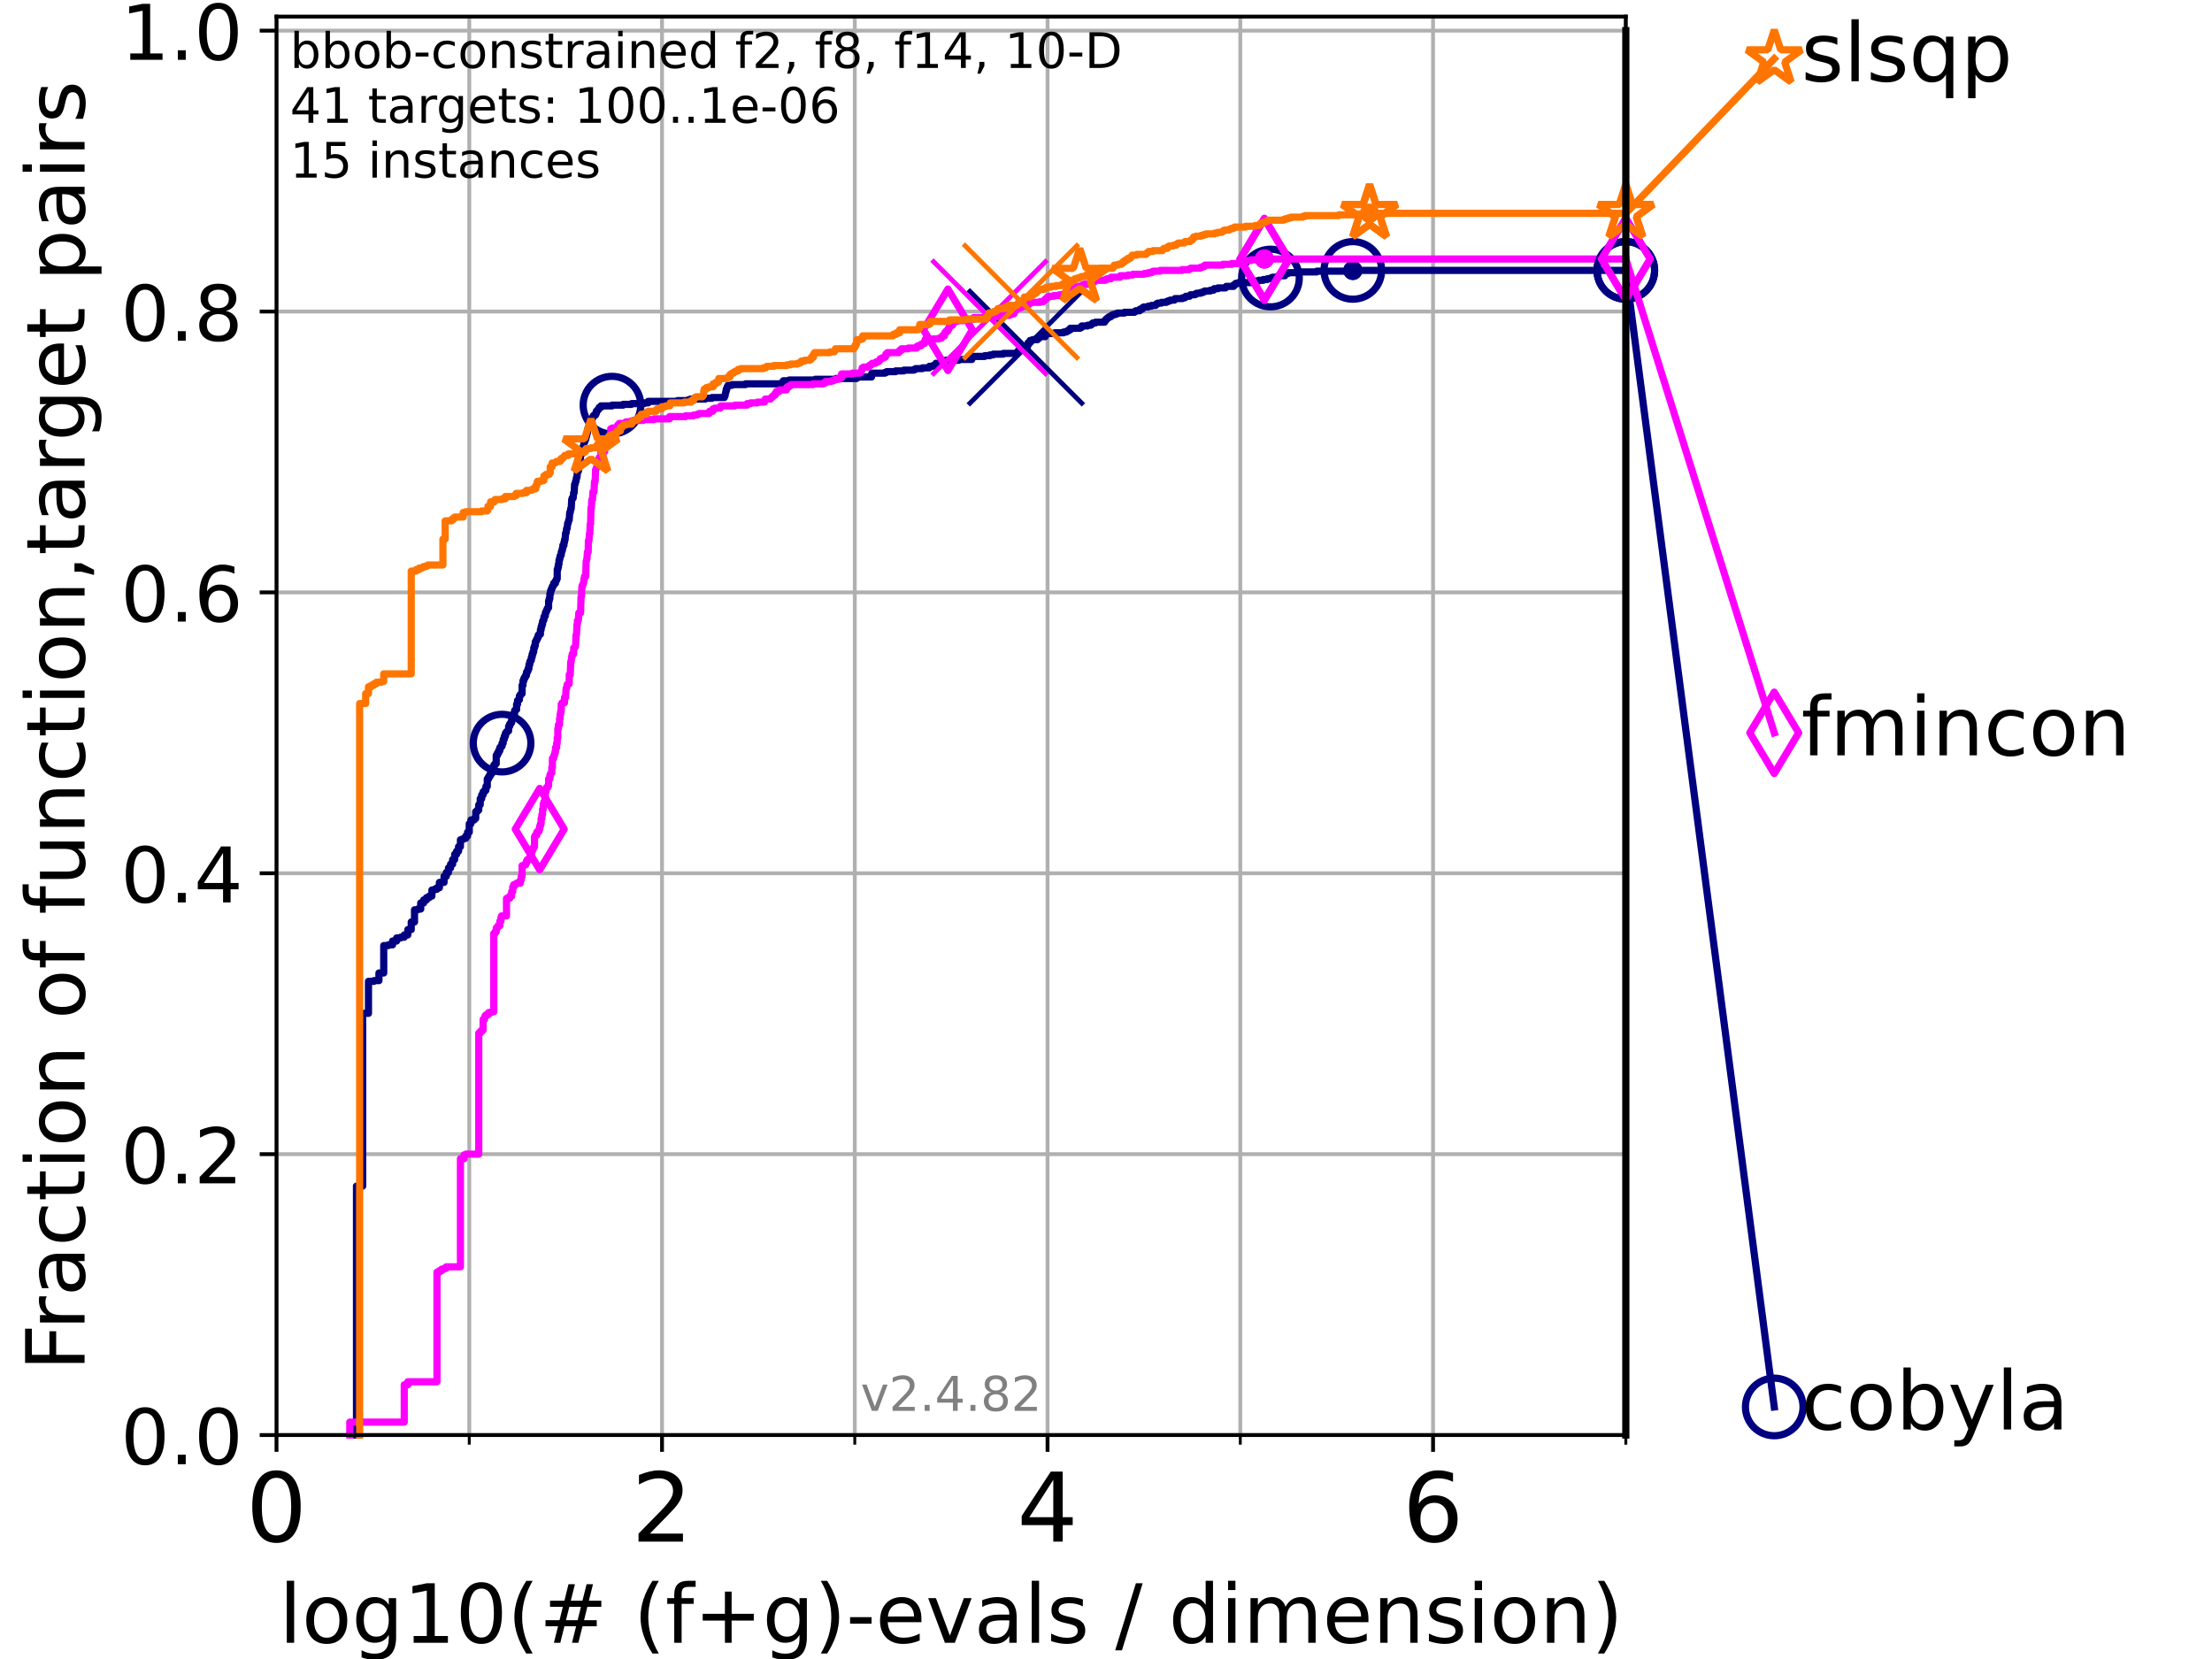 <?xml version="1.0" encoding="utf-8" standalone="no"?>
<!DOCTYPE svg PUBLIC "-//W3C//DTD SVG 1.1//EN"
  "http://www.w3.org/Graphics/SVG/1.1/DTD/svg11.dtd">
<!-- Created with matplotlib (https://matplotlib.org/) -->
<svg height="345.6pt" version="1.1" viewBox="0 0 460.8 345.6" width="460.8pt" xmlns="http://www.w3.org/2000/svg" xmlns:xlink="http://www.w3.org/1999/xlink">
 <defs>
  <style type="text/css">*{stroke-linecap:butt;stroke-linejoin:round;}</style>
 </defs>
 <g id="figure_1">
  <g id="patch_1">
   <path d="M 0 345.6 
L 460.8 345.6 
L 460.8 0 
L 0 0 
z
" style="fill:#ffffff;"/>
  </g>
  <g id="axes_1">
   <g id="patch_2">
    <path d="M 57.6 298.944 
L 338.688 298.944 
L 338.688 3.456 
L 57.6 3.456 
z
" style="fill:#ffffff;"/>
   </g>
   <g id="matplotlib.axis_1">
    <g id="xtick_1">
     <g id="line2d_1">
      <path clip-path="url(#p671fe91541)" d="M 57.6 298.944 
L 57.6 3.456 
" style="fill:none;stroke:#b0b0b0;stroke-linecap:square;stroke-width:0.8;"/>
     </g>
     <g id="line2d_2">
      <defs>
       <path d="M 0 0 
L 0 3.5 
" id="m0052c378a1" style="stroke:#000000;stroke-width:0.8;"/>
      </defs>
      <g>
       <use style="stroke:#000000;stroke-width:0.8;" x="57.6" xlink:href="#m0052c378a1" y="298.944"/>
      </g>
     </g>
     <g id="text_1">
      <!-- 0 -->
      <g transform="translate(51.237 321.141)scale(0.2 -0.2)">
       <defs>
        <path d="M 31.781 66.406 
Q 24.172 66.406 20.328 58.906 
Q 16.5 51.422 16.5 36.375 
Q 16.5 21.391 20.328 13.891 
Q 24.172 6.391 31.781 6.391 
Q 39.453 6.391 43.281 13.891 
Q 47.125 21.391 47.125 36.375 
Q 47.125 51.422 43.281 58.906 
Q 39.453 66.406 31.781 66.406 
z
M 31.781 74.219 
Q 44.047 74.219 50.516 64.516 
Q 56.984 54.828 56.984 36.375 
Q 56.984 17.969 50.516 8.266 
Q 44.047 -1.422 31.781 -1.422 
Q 19.531 -1.422 13.062 8.266 
Q 6.594 17.969 6.594 36.375 
Q 6.594 54.828 13.062 64.516 
Q 19.531 74.219 31.781 74.219 
z
" id="DejaVuSans-48"/>
       </defs>
       <use xlink:href="#DejaVuSans-48"/>
      </g>
     </g>
    </g>
    <g id="xtick_2">
     <g id="line2d_3">
      <path clip-path="url(#p671fe91541)" d="M 137.911 298.944 
L 137.911 3.456 
" style="fill:none;stroke:#b0b0b0;stroke-linecap:square;stroke-width:0.8;"/>
     </g>
     <g id="line2d_4">
      <g>
       <use style="stroke:#000000;stroke-width:0.8;" x="137.911" xlink:href="#m0052c378a1" y="298.944"/>
      </g>
     </g>
     <g id="text_2">
      <!-- 2 -->
      <g transform="translate(131.548 321.141)scale(0.2 -0.2)">
       <defs>
        <path d="M 19.188 8.297 
L 53.609 8.297 
L 53.609 0 
L 7.328 0 
L 7.328 8.297 
Q 12.938 14.109 22.625 23.891 
Q 32.328 33.688 34.812 36.531 
Q 39.547 41.844 41.422 45.531 
Q 43.312 49.219 43.312 52.781 
Q 43.312 58.594 39.234 62.25 
Q 35.156 65.922 28.609 65.922 
Q 23.969 65.922 18.812 64.312 
Q 13.672 62.703 7.812 59.422 
L 7.812 69.391 
Q 13.766 71.781 18.938 73 
Q 24.125 74.219 28.422 74.219 
Q 39.75 74.219 46.484 68.547 
Q 53.219 62.891 53.219 53.422 
Q 53.219 48.922 51.531 44.891 
Q 49.859 40.875 45.406 35.406 
Q 44.188 33.984 37.641 27.219 
Q 31.109 20.453 19.188 8.297 
z
" id="DejaVuSans-50"/>
       </defs>
       <use xlink:href="#DejaVuSans-50"/>
      </g>
     </g>
    </g>
    <g id="xtick_3">
     <g id="line2d_5">
      <path clip-path="url(#p671fe91541)" d="M 218.222 298.944 
L 218.222 3.456 
" style="fill:none;stroke:#b0b0b0;stroke-linecap:square;stroke-width:0.8;"/>
     </g>
     <g id="line2d_6">
      <g>
       <use style="stroke:#000000;stroke-width:0.8;" x="218.222" xlink:href="#m0052c378a1" y="298.944"/>
      </g>
     </g>
     <g id="text_3">
      <!-- 4 -->
      <g transform="translate(211.859 321.141)scale(0.2 -0.2)">
       <defs>
        <path d="M 37.797 64.312 
L 12.891 25.391 
L 37.797 25.391 
z
M 35.203 72.906 
L 47.609 72.906 
L 47.609 25.391 
L 58.016 25.391 
L 58.016 17.188 
L 47.609 17.188 
L 47.609 0 
L 37.797 0 
L 37.797 17.188 
L 4.891 17.188 
L 4.891 26.703 
z
" id="DejaVuSans-52"/>
       </defs>
       <use xlink:href="#DejaVuSans-52"/>
      </g>
     </g>
    </g>
    <g id="xtick_4">
     <g id="line2d_7">
      <path clip-path="url(#p671fe91541)" d="M 298.533 298.944 
L 298.533 3.456 
" style="fill:none;stroke:#b0b0b0;stroke-linecap:square;stroke-width:0.8;"/>
     </g>
     <g id="line2d_8">
      <g>
       <use style="stroke:#000000;stroke-width:0.8;" x="298.533" xlink:href="#m0052c378a1" y="298.944"/>
      </g>
     </g>
     <g id="text_4">
      <!-- 6 -->
      <g transform="translate(292.17 321.141)scale(0.2 -0.2)">
       <defs>
        <path d="M 33.016 40.375 
Q 26.375 40.375 22.484 35.828 
Q 18.609 31.297 18.609 23.391 
Q 18.609 15.531 22.484 10.953 
Q 26.375 6.391 33.016 6.391 
Q 39.656 6.391 43.531 10.953 
Q 47.406 15.531 47.406 23.391 
Q 47.406 31.297 43.531 35.828 
Q 39.656 40.375 33.016 40.375 
z
M 52.594 71.297 
L 52.594 62.312 
Q 48.875 64.062 45.094 64.984 
Q 41.312 65.922 37.594 65.922 
Q 27.828 65.922 22.672 59.328 
Q 17.531 52.734 16.797 39.406 
Q 19.672 43.656 24.016 45.922 
Q 28.375 48.188 33.594 48.188 
Q 44.578 48.188 50.953 41.516 
Q 57.328 34.859 57.328 23.391 
Q 57.328 12.156 50.688 5.359 
Q 44.047 -1.422 33.016 -1.422 
Q 20.359 -1.422 13.672 8.266 
Q 6.984 17.969 6.984 36.375 
Q 6.984 53.656 15.188 63.938 
Q 23.391 74.219 37.203 74.219 
Q 40.922 74.219 44.703 73.484 
Q 48.484 72.75 52.594 71.297 
z
" id="DejaVuSans-54"/>
       </defs>
       <use xlink:href="#DejaVuSans-54"/>
      </g>
     </g>
    </g>
    <g id="xtick_5">
     <g id="line2d_9">
      <path clip-path="url(#p671fe91541)" d="M 97.755 298.944 
L 97.755 3.456 
" style="fill:none;stroke:#b0b0b0;stroke-linecap:square;stroke-width:0.8;"/>
     </g>
     <g id="line2d_10">
      <defs>
       <path d="M 0 0 
L 0 2 
" id="ma4c5d9a8b2" style="stroke:#000000;stroke-width:0.6;"/>
      </defs>
      <g>
       <use style="stroke:#000000;stroke-width:0.6;" x="97.755" xlink:href="#ma4c5d9a8b2" y="298.944"/>
      </g>
     </g>
    </g>
    <g id="xtick_6">
     <g id="line2d_11">
      <path clip-path="url(#p671fe91541)" d="M 178.066 298.944 
L 178.066 3.456 
" style="fill:none;stroke:#b0b0b0;stroke-linecap:square;stroke-width:0.8;"/>
     </g>
     <g id="line2d_12">
      <g>
       <use style="stroke:#000000;stroke-width:0.6;" x="178.066" xlink:href="#ma4c5d9a8b2" y="298.944"/>
      </g>
     </g>
    </g>
    <g id="xtick_7">
     <g id="line2d_13">
      <path clip-path="url(#p671fe91541)" d="M 258.377 298.944 
L 258.377 3.456 
" style="fill:none;stroke:#b0b0b0;stroke-linecap:square;stroke-width:0.8;"/>
     </g>
     <g id="line2d_14">
      <g>
       <use style="stroke:#000000;stroke-width:0.6;" x="258.377" xlink:href="#ma4c5d9a8b2" y="298.944"/>
      </g>
     </g>
    </g>
    <g id="xtick_8">
     <g id="line2d_15">
      <path clip-path="url(#p671fe91541)" d="M 338.688 298.944 
L 338.688 3.456 
" style="fill:none;stroke:#b0b0b0;stroke-linecap:square;stroke-width:0.8;"/>
     </g>
     <g id="line2d_16">
      <g>
       <use style="stroke:#000000;stroke-width:0.6;" x="338.688" xlink:href="#ma4c5d9a8b2" y="298.944"/>
      </g>
     </g>
    </g>
    <g id="text_5">
     <!-- log10(# (f+g)-evals / dimension) -->
     <g transform="translate(58.145 342.218)scale(0.17 -0.17)">
      <defs>
       <path d="M 9.422 75.984 
L 18.406 75.984 
L 18.406 0 
L 9.422 0 
z
" id="DejaVuSans-108"/>
       <path d="M 30.609 48.391 
Q 23.391 48.391 19.188 42.75 
Q 14.984 37.109 14.984 27.297 
Q 14.984 17.484 19.156 11.844 
Q 23.344 6.203 30.609 6.203 
Q 37.797 6.203 41.984 11.859 
Q 46.188 17.531 46.188 27.297 
Q 46.188 37.016 41.984 42.703 
Q 37.797 48.391 30.609 48.391 
z
M 30.609 56 
Q 42.328 56 49.016 48.375 
Q 55.719 40.766 55.719 27.297 
Q 55.719 13.875 49.016 6.219 
Q 42.328 -1.422 30.609 -1.422 
Q 18.844 -1.422 12.172 6.219 
Q 5.516 13.875 5.516 27.297 
Q 5.516 40.766 12.172 48.375 
Q 18.844 56 30.609 56 
z
" id="DejaVuSans-111"/>
       <path d="M 45.406 27.984 
Q 45.406 37.75 41.375 43.109 
Q 37.359 48.484 30.078 48.484 
Q 22.859 48.484 18.828 43.109 
Q 14.797 37.75 14.797 27.984 
Q 14.797 18.266 18.828 12.891 
Q 22.859 7.516 30.078 7.516 
Q 37.359 7.516 41.375 12.891 
Q 45.406 18.266 45.406 27.984 
z
M 54.391 6.781 
Q 54.391 -7.172 48.188 -13.984 
Q 42 -20.797 29.203 -20.797 
Q 24.469 -20.797 20.266 -20.094 
Q 16.062 -19.391 12.109 -17.922 
L 12.109 -9.188 
Q 16.062 -11.328 19.922 -12.344 
Q 23.781 -13.375 27.781 -13.375 
Q 36.625 -13.375 41.016 -8.766 
Q 45.406 -4.156 45.406 5.172 
L 45.406 9.625 
Q 42.625 4.781 38.281 2.391 
Q 33.938 0 27.875 0 
Q 17.828 0 11.672 7.656 
Q 5.516 15.328 5.516 27.984 
Q 5.516 40.672 11.672 48.328 
Q 17.828 56 27.875 56 
Q 33.938 56 38.281 53.609 
Q 42.625 51.219 45.406 46.391 
L 45.406 54.688 
L 54.391 54.688 
z
" id="DejaVuSans-103"/>
       <path d="M 12.406 8.297 
L 28.516 8.297 
L 28.516 63.922 
L 10.984 60.406 
L 10.984 69.391 
L 28.422 72.906 
L 38.281 72.906 
L 38.281 8.297 
L 54.391 8.297 
L 54.391 0 
L 12.406 0 
z
" id="DejaVuSans-49"/>
       <path d="M 31 75.875 
Q 24.469 64.656 21.281 53.656 
Q 18.109 42.672 18.109 31.391 
Q 18.109 20.125 21.312 9.062 
Q 24.516 -2 31 -13.188 
L 23.188 -13.188 
Q 15.875 -1.703 12.234 9.375 
Q 8.594 20.453 8.594 31.391 
Q 8.594 42.281 12.203 53.312 
Q 15.828 64.359 23.188 75.875 
z
" id="DejaVuSans-40"/>
       <path d="M 51.125 44 
L 36.922 44 
L 32.812 27.688 
L 47.125 27.688 
z
M 43.797 71.781 
L 38.719 51.516 
L 52.984 51.516 
L 58.109 71.781 
L 65.922 71.781 
L 60.891 51.516 
L 76.125 51.516 
L 76.125 44 
L 58.984 44 
L 54.984 27.688 
L 70.516 27.688 
L 70.516 20.219 
L 53.078 20.219 
L 48 0 
L 40.188 0 
L 45.219 20.219 
L 30.906 20.219 
L 25.875 0 
L 18.016 0 
L 23.094 20.219 
L 7.719 20.219 
L 7.719 27.688 
L 24.906 27.688 
L 29 44 
L 13.281 44 
L 13.281 51.516 
L 30.906 51.516 
L 35.891 71.781 
z
" id="DejaVuSans-35"/>
       <path id="DejaVuSans-32"/>
       <path d="M 37.109 75.984 
L 37.109 68.5 
L 28.516 68.5 
Q 23.688 68.5 21.797 66.547 
Q 19.922 64.594 19.922 59.516 
L 19.922 54.688 
L 34.719 54.688 
L 34.719 47.703 
L 19.922 47.703 
L 19.922 0 
L 10.891 0 
L 10.891 47.703 
L 2.297 47.703 
L 2.297 54.688 
L 10.891 54.688 
L 10.891 58.5 
Q 10.891 67.625 15.141 71.797 
Q 19.391 75.984 28.609 75.984 
z
" id="DejaVuSans-102"/>
       <path d="M 46 62.703 
L 46 35.5 
L 73.188 35.5 
L 73.188 27.203 
L 46 27.203 
L 46 0 
L 37.797 0 
L 37.797 27.203 
L 10.594 27.203 
L 10.594 35.5 
L 37.797 35.5 
L 37.797 62.703 
z
" id="DejaVuSans-43"/>
       <path d="M 8.016 75.875 
L 15.828 75.875 
Q 23.141 64.359 26.781 53.312 
Q 30.422 42.281 30.422 31.391 
Q 30.422 20.453 26.781 9.375 
Q 23.141 -1.703 15.828 -13.188 
L 8.016 -13.188 
Q 14.5 -2 17.703 9.062 
Q 20.906 20.125 20.906 31.391 
Q 20.906 42.672 17.703 53.656 
Q 14.5 64.656 8.016 75.875 
z
" id="DejaVuSans-41"/>
       <path d="M 4.891 31.391 
L 31.203 31.391 
L 31.203 23.391 
L 4.891 23.391 
z
" id="DejaVuSans-45"/>
       <path d="M 56.203 29.594 
L 56.203 25.203 
L 14.891 25.203 
Q 15.484 15.922 20.484 11.062 
Q 25.484 6.203 34.422 6.203 
Q 39.594 6.203 44.453 7.469 
Q 49.312 8.734 54.109 11.281 
L 54.109 2.781 
Q 49.266 0.734 44.188 -0.344 
Q 39.109 -1.422 33.891 -1.422 
Q 20.797 -1.422 13.156 6.188 
Q 5.516 13.812 5.516 26.812 
Q 5.516 40.234 12.766 48.109 
Q 20.016 56 32.328 56 
Q 43.359 56 49.781 48.891 
Q 56.203 41.797 56.203 29.594 
z
M 47.219 32.234 
Q 47.125 39.594 43.094 43.984 
Q 39.062 48.391 32.422 48.391 
Q 24.906 48.391 20.391 44.141 
Q 15.875 39.891 15.188 32.172 
z
" id="DejaVuSans-101"/>
       <path d="M 2.984 54.688 
L 12.5 54.688 
L 29.594 8.797 
L 46.688 54.688 
L 56.203 54.688 
L 35.688 0 
L 23.484 0 
z
" id="DejaVuSans-118"/>
       <path d="M 34.281 27.484 
Q 23.391 27.484 19.188 25 
Q 14.984 22.516 14.984 16.5 
Q 14.984 11.719 18.141 8.906 
Q 21.297 6.109 26.703 6.109 
Q 34.188 6.109 38.703 11.406 
Q 43.219 16.703 43.219 25.484 
L 43.219 27.484 
z
M 52.203 31.203 
L 52.203 0 
L 43.219 0 
L 43.219 8.297 
Q 40.141 3.328 35.547 0.953 
Q 30.953 -1.422 24.312 -1.422 
Q 15.922 -1.422 10.953 3.297 
Q 6 8.016 6 15.922 
Q 6 25.141 12.172 29.828 
Q 18.359 34.516 30.609 34.516 
L 43.219 34.516 
L 43.219 35.406 
Q 43.219 41.609 39.141 45 
Q 35.062 48.391 27.688 48.391 
Q 23 48.391 18.547 47.266 
Q 14.109 46.141 10.016 43.891 
L 10.016 52.203 
Q 14.938 54.109 19.578 55.047 
Q 24.219 56 28.609 56 
Q 40.484 56 46.344 49.844 
Q 52.203 43.703 52.203 31.203 
z
" id="DejaVuSans-97"/>
       <path d="M 44.281 53.078 
L 44.281 44.578 
Q 40.484 46.531 36.375 47.5 
Q 32.281 48.484 27.875 48.484 
Q 21.188 48.484 17.844 46.438 
Q 14.5 44.391 14.5 40.281 
Q 14.5 37.156 16.891 35.375 
Q 19.281 33.594 26.516 31.984 
L 29.594 31.297 
Q 39.156 29.25 43.188 25.516 
Q 47.219 21.781 47.219 15.094 
Q 47.219 7.469 41.188 3.016 
Q 35.156 -1.422 24.609 -1.422 
Q 20.219 -1.422 15.453 -0.562 
Q 10.688 0.297 5.422 2 
L 5.422 11.281 
Q 10.406 8.688 15.234 7.391 
Q 20.062 6.109 24.812 6.109 
Q 31.156 6.109 34.562 8.281 
Q 37.984 10.453 37.984 14.406 
Q 37.984 18.062 35.516 20.016 
Q 33.062 21.969 24.703 23.781 
L 21.578 24.516 
Q 13.234 26.266 9.516 29.906 
Q 5.812 33.547 5.812 39.891 
Q 5.812 47.609 11.281 51.797 
Q 16.75 56 26.812 56 
Q 31.781 56 36.172 55.266 
Q 40.578 54.547 44.281 53.078 
z
" id="DejaVuSans-115"/>
       <path d="M 25.391 72.906 
L 33.688 72.906 
L 8.297 -9.281 
L 0 -9.281 
z
" id="DejaVuSans-47"/>
       <path d="M 45.406 46.391 
L 45.406 75.984 
L 54.391 75.984 
L 54.391 0 
L 45.406 0 
L 45.406 8.203 
Q 42.578 3.328 38.25 0.953 
Q 33.938 -1.422 27.875 -1.422 
Q 17.969 -1.422 11.734 6.484 
Q 5.516 14.406 5.516 27.297 
Q 5.516 40.188 11.734 48.094 
Q 17.969 56 27.875 56 
Q 33.938 56 38.25 53.625 
Q 42.578 51.266 45.406 46.391 
z
M 14.797 27.297 
Q 14.797 17.391 18.875 11.75 
Q 22.953 6.109 30.078 6.109 
Q 37.203 6.109 41.297 11.75 
Q 45.406 17.391 45.406 27.297 
Q 45.406 37.203 41.297 42.844 
Q 37.203 48.484 30.078 48.484 
Q 22.953 48.484 18.875 42.844 
Q 14.797 37.203 14.797 27.297 
z
" id="DejaVuSans-100"/>
       <path d="M 9.422 54.688 
L 18.406 54.688 
L 18.406 0 
L 9.422 0 
z
M 9.422 75.984 
L 18.406 75.984 
L 18.406 64.594 
L 9.422 64.594 
z
" id="DejaVuSans-105"/>
       <path d="M 52 44.188 
Q 55.375 50.25 60.062 53.125 
Q 64.75 56 71.094 56 
Q 79.641 56 84.281 50.016 
Q 88.922 44.047 88.922 33.016 
L 88.922 0 
L 79.891 0 
L 79.891 32.719 
Q 79.891 40.578 77.094 44.375 
Q 74.312 48.188 68.609 48.188 
Q 61.625 48.188 57.562 43.547 
Q 53.516 38.922 53.516 30.906 
L 53.516 0 
L 44.484 0 
L 44.484 32.719 
Q 44.484 40.625 41.703 44.406 
Q 38.922 48.188 33.109 48.188 
Q 26.219 48.188 22.156 43.531 
Q 18.109 38.875 18.109 30.906 
L 18.109 0 
L 9.078 0 
L 9.078 54.688 
L 18.109 54.688 
L 18.109 46.188 
Q 21.188 51.219 25.484 53.609 
Q 29.781 56 35.688 56 
Q 41.656 56 45.828 52.969 
Q 50 49.953 52 44.188 
z
" id="DejaVuSans-109"/>
       <path d="M 54.891 33.016 
L 54.891 0 
L 45.906 0 
L 45.906 32.719 
Q 45.906 40.484 42.875 44.328 
Q 39.844 48.188 33.797 48.188 
Q 26.516 48.188 22.312 43.547 
Q 18.109 38.922 18.109 30.906 
L 18.109 0 
L 9.078 0 
L 9.078 54.688 
L 18.109 54.688 
L 18.109 46.188 
Q 21.344 51.125 25.703 53.562 
Q 30.078 56 35.797 56 
Q 45.219 56 50.047 50.172 
Q 54.891 44.344 54.891 33.016 
z
" id="DejaVuSans-110"/>
      </defs>
      <use xlink:href="#DejaVuSans-108"/>
      <use x="27.783" xlink:href="#DejaVuSans-111"/>
      <use x="88.965" xlink:href="#DejaVuSans-103"/>
      <use x="152.441" xlink:href="#DejaVuSans-49"/>
      <use x="216.064" xlink:href="#DejaVuSans-48"/>
      <use x="279.688" xlink:href="#DejaVuSans-40"/>
      <use x="318.701" xlink:href="#DejaVuSans-35"/>
      <use x="402.49" xlink:href="#DejaVuSans-32"/>
      <use x="434.277" xlink:href="#DejaVuSans-40"/>
      <use x="473.291" xlink:href="#DejaVuSans-102"/>
      <use x="508.496" xlink:href="#DejaVuSans-43"/>
      <use x="592.285" xlink:href="#DejaVuSans-103"/>
      <use x="655.762" xlink:href="#DejaVuSans-41"/>
      <use x="694.775" xlink:href="#DejaVuSans-45"/>
      <use x="730.859" xlink:href="#DejaVuSans-101"/>
      <use x="792.383" xlink:href="#DejaVuSans-118"/>
      <use x="851.562" xlink:href="#DejaVuSans-97"/>
      <use x="912.842" xlink:href="#DejaVuSans-108"/>
      <use x="940.625" xlink:href="#DejaVuSans-115"/>
      <use x="992.725" xlink:href="#DejaVuSans-32"/>
      <use x="1024.512" xlink:href="#DejaVuSans-47"/>
      <use x="1058.203" xlink:href="#DejaVuSans-32"/>
      <use x="1089.99" xlink:href="#DejaVuSans-100"/>
      <use x="1153.467" xlink:href="#DejaVuSans-105"/>
      <use x="1181.25" xlink:href="#DejaVuSans-109"/>
      <use x="1278.662" xlink:href="#DejaVuSans-101"/>
      <use x="1340.186" xlink:href="#DejaVuSans-110"/>
      <use x="1403.564" xlink:href="#DejaVuSans-115"/>
      <use x="1455.664" xlink:href="#DejaVuSans-105"/>
      <use x="1483.447" xlink:href="#DejaVuSans-111"/>
      <use x="1544.629" xlink:href="#DejaVuSans-110"/>
      <use x="1608.008" xlink:href="#DejaVuSans-41"/>
     </g>
    </g>
   </g>
   <g id="matplotlib.axis_2">
    <g id="ytick_1">
     <g id="line2d_17">
      <path clip-path="url(#p671fe91541)" d="M 57.6 298.944 
L 338.688 298.944 
" style="fill:none;stroke:#b0b0b0;stroke-linecap:square;stroke-width:0.8;"/>
     </g>
     <g id="line2d_18">
      <defs>
       <path d="M 0 0 
L -3.5 0 
" id="m915c52cb68" style="stroke:#000000;stroke-width:0.8;"/>
      </defs>
      <g>
       <use style="stroke:#000000;stroke-width:0.8;" x="57.6" xlink:href="#m915c52cb68" y="298.944"/>
      </g>
     </g>
     <g id="text_6">
      <!-- 0.0 -->
      <g transform="translate(25.155 305.023)scale(0.16 -0.16)">
       <defs>
        <path d="M 10.688 12.406 
L 21 12.406 
L 21 0 
L 10.688 0 
z
" id="DejaVuSans-46"/>
       </defs>
       <use xlink:href="#DejaVuSans-48"/>
       <use x="63.623" xlink:href="#DejaVuSans-46"/>
       <use x="95.41" xlink:href="#DejaVuSans-48"/>
      </g>
     </g>
    </g>
    <g id="ytick_2">
     <g id="line2d_19">
      <path clip-path="url(#p671fe91541)" d="M 57.6 240.432 
L 338.688 240.432 
" style="fill:none;stroke:#b0b0b0;stroke-linecap:square;stroke-width:0.8;"/>
     </g>
     <g id="line2d_20">
      <g>
       <use style="stroke:#000000;stroke-width:0.8;" x="57.6" xlink:href="#m915c52cb68" y="240.432"/>
      </g>
     </g>
     <g id="text_7">
      <!-- 0.2 -->
      <g transform="translate(25.155 246.51)scale(0.16 -0.16)">
       <use xlink:href="#DejaVuSans-48"/>
       <use x="63.623" xlink:href="#DejaVuSans-46"/>
       <use x="95.41" xlink:href="#DejaVuSans-50"/>
      </g>
     </g>
    </g>
    <g id="ytick_3">
     <g id="line2d_21">
      <path clip-path="url(#p671fe91541)" d="M 57.6 181.919 
L 338.688 181.919 
" style="fill:none;stroke:#b0b0b0;stroke-linecap:square;stroke-width:0.8;"/>
     </g>
     <g id="line2d_22">
      <g>
       <use style="stroke:#000000;stroke-width:0.8;" x="57.6" xlink:href="#m915c52cb68" y="181.919"/>
      </g>
     </g>
     <g id="text_8">
      <!-- 0.4 -->
      <g transform="translate(25.155 187.998)scale(0.16 -0.16)">
       <use xlink:href="#DejaVuSans-48"/>
       <use x="63.623" xlink:href="#DejaVuSans-46"/>
       <use x="95.41" xlink:href="#DejaVuSans-52"/>
      </g>
     </g>
    </g>
    <g id="ytick_4">
     <g id="line2d_23">
      <path clip-path="url(#p671fe91541)" d="M 57.6 123.407 
L 338.688 123.407 
" style="fill:none;stroke:#b0b0b0;stroke-linecap:square;stroke-width:0.8;"/>
     </g>
     <g id="line2d_24">
      <g>
       <use style="stroke:#000000;stroke-width:0.8;" x="57.6" xlink:href="#m915c52cb68" y="123.407"/>
      </g>
     </g>
     <g id="text_9">
      <!-- 0.6 -->
      <g transform="translate(25.155 129.485)scale(0.16 -0.16)">
       <use xlink:href="#DejaVuSans-48"/>
       <use x="63.623" xlink:href="#DejaVuSans-46"/>
       <use x="95.41" xlink:href="#DejaVuSans-54"/>
      </g>
     </g>
    </g>
    <g id="ytick_5">
     <g id="line2d_25">
      <path clip-path="url(#p671fe91541)" d="M 57.6 64.894 
L 338.688 64.894 
" style="fill:none;stroke:#b0b0b0;stroke-linecap:square;stroke-width:0.8;"/>
     </g>
     <g id="line2d_26">
      <g>
       <use style="stroke:#000000;stroke-width:0.8;" x="57.6" xlink:href="#m915c52cb68" y="64.894"/>
      </g>
     </g>
     <g id="text_10">
      <!-- 0.8 -->
      <g transform="translate(25.155 70.973)scale(0.16 -0.16)">
       <defs>
        <path d="M 31.781 34.625 
Q 24.75 34.625 20.719 30.859 
Q 16.703 27.094 16.703 20.516 
Q 16.703 13.922 20.719 10.156 
Q 24.75 6.391 31.781 6.391 
Q 38.812 6.391 42.859 10.172 
Q 46.922 13.969 46.922 20.516 
Q 46.922 27.094 42.891 30.859 
Q 38.875 34.625 31.781 34.625 
z
M 21.922 38.812 
Q 15.578 40.375 12.031 44.719 
Q 8.5 49.078 8.5 55.328 
Q 8.5 64.062 14.719 69.141 
Q 20.953 74.219 31.781 74.219 
Q 42.672 74.219 48.875 69.141 
Q 55.078 64.062 55.078 55.328 
Q 55.078 49.078 51.531 44.719 
Q 48 40.375 41.703 38.812 
Q 48.828 37.156 52.797 32.312 
Q 56.781 27.484 56.781 20.516 
Q 56.781 9.906 50.312 4.234 
Q 43.844 -1.422 31.781 -1.422 
Q 19.734 -1.422 13.25 4.234 
Q 6.781 9.906 6.781 20.516 
Q 6.781 27.484 10.781 32.312 
Q 14.797 37.156 21.922 38.812 
z
M 18.312 54.391 
Q 18.312 48.734 21.844 45.562 
Q 25.391 42.391 31.781 42.391 
Q 38.141 42.391 41.719 45.562 
Q 45.312 48.734 45.312 54.391 
Q 45.312 60.062 41.719 63.234 
Q 38.141 66.406 31.781 66.406 
Q 25.391 66.406 21.844 63.234 
Q 18.312 60.062 18.312 54.391 
z
" id="DejaVuSans-56"/>
       </defs>
       <use xlink:href="#DejaVuSans-48"/>
       <use x="63.623" xlink:href="#DejaVuSans-46"/>
       <use x="95.41" xlink:href="#DejaVuSans-56"/>
      </g>
     </g>
    </g>
    <g id="ytick_6">
     <g id="line2d_27">
      <path clip-path="url(#p671fe91541)" d="M 57.6 6.382 
L 338.688 6.382 
" style="fill:none;stroke:#b0b0b0;stroke-linecap:square;stroke-width:0.8;"/>
     </g>
     <g id="line2d_28">
      <g>
       <use style="stroke:#000000;stroke-width:0.8;" x="57.6" xlink:href="#m915c52cb68" y="6.382"/>
      </g>
     </g>
     <g id="text_11">
      <!-- 1.0 -->
      <g transform="translate(25.155 12.46)scale(0.16 -0.16)">
       <use xlink:href="#DejaVuSans-49"/>
       <use x="63.623" xlink:href="#DejaVuSans-46"/>
       <use x="95.41" xlink:href="#DejaVuSans-48"/>
      </g>
     </g>
    </g>
    <g id="text_12">
     <!-- Fraction of function,target pairs -->
     <g transform="translate(17.62 285.585)rotate(-90)scale(0.17 -0.17)">
      <defs>
       <path d="M 9.812 72.906 
L 51.703 72.906 
L 51.703 64.594 
L 19.672 64.594 
L 19.672 43.109 
L 48.578 43.109 
L 48.578 34.812 
L 19.672 34.812 
L 19.672 0 
L 9.812 0 
z
" id="DejaVuSans-70"/>
       <path d="M 41.109 46.297 
Q 39.594 47.172 37.812 47.578 
Q 36.031 48 33.891 48 
Q 26.266 48 22.188 43.047 
Q 18.109 38.094 18.109 28.812 
L 18.109 0 
L 9.078 0 
L 9.078 54.688 
L 18.109 54.688 
L 18.109 46.188 
Q 20.953 51.172 25.484 53.578 
Q 30.031 56 36.531 56 
Q 37.453 56 38.578 55.875 
Q 39.703 55.766 41.062 55.516 
z
" id="DejaVuSans-114"/>
       <path d="M 48.781 52.594 
L 48.781 44.188 
Q 44.969 46.297 41.141 47.344 
Q 37.312 48.391 33.406 48.391 
Q 24.656 48.391 19.812 42.844 
Q 14.984 37.312 14.984 27.297 
Q 14.984 17.281 19.812 11.734 
Q 24.656 6.203 33.406 6.203 
Q 37.312 6.203 41.141 7.25 
Q 44.969 8.297 48.781 10.406 
L 48.781 2.094 
Q 45.016 0.344 40.984 -0.531 
Q 36.969 -1.422 32.422 -1.422 
Q 20.062 -1.422 12.781 6.344 
Q 5.516 14.109 5.516 27.297 
Q 5.516 40.672 12.859 48.328 
Q 20.219 56 33.016 56 
Q 37.156 56 41.109 55.141 
Q 45.062 54.297 48.781 52.594 
z
" id="DejaVuSans-99"/>
       <path d="M 18.312 70.219 
L 18.312 54.688 
L 36.812 54.688 
L 36.812 47.703 
L 18.312 47.703 
L 18.312 18.016 
Q 18.312 11.328 20.141 9.422 
Q 21.969 7.516 27.594 7.516 
L 36.812 7.516 
L 36.812 0 
L 27.594 0 
Q 17.188 0 13.234 3.875 
Q 9.281 7.766 9.281 18.016 
L 9.281 47.703 
L 2.688 47.703 
L 2.688 54.688 
L 9.281 54.688 
L 9.281 70.219 
z
" id="DejaVuSans-116"/>
       <path d="M 8.5 21.578 
L 8.5 54.688 
L 17.484 54.688 
L 17.484 21.922 
Q 17.484 14.156 20.5 10.266 
Q 23.531 6.391 29.594 6.391 
Q 36.859 6.391 41.078 11.031 
Q 45.312 15.672 45.312 23.688 
L 45.312 54.688 
L 54.297 54.688 
L 54.297 0 
L 45.312 0 
L 45.312 8.406 
Q 42.047 3.422 37.719 1 
Q 33.406 -1.422 27.688 -1.422 
Q 18.266 -1.422 13.375 4.438 
Q 8.5 10.297 8.5 21.578 
z
M 31.109 56 
z
" id="DejaVuSans-117"/>
       <path d="M 11.719 12.406 
L 22.016 12.406 
L 22.016 4 
L 14.016 -11.625 
L 7.719 -11.625 
L 11.719 4 
z
" id="DejaVuSans-44"/>
       <path d="M 18.109 8.203 
L 18.109 -20.797 
L 9.078 -20.797 
L 9.078 54.688 
L 18.109 54.688 
L 18.109 46.391 
Q 20.953 51.266 25.266 53.625 
Q 29.594 56 35.594 56 
Q 45.562 56 51.781 48.094 
Q 58.016 40.188 58.016 27.297 
Q 58.016 14.406 51.781 6.484 
Q 45.562 -1.422 35.594 -1.422 
Q 29.594 -1.422 25.266 0.953 
Q 20.953 3.328 18.109 8.203 
z
M 48.688 27.297 
Q 48.688 37.203 44.609 42.844 
Q 40.531 48.484 33.406 48.484 
Q 26.266 48.484 22.188 42.844 
Q 18.109 37.203 18.109 27.297 
Q 18.109 17.391 22.188 11.75 
Q 26.266 6.109 33.406 6.109 
Q 40.531 6.109 44.609 11.75 
Q 48.688 17.391 48.688 27.297 
z
" id="DejaVuSans-112"/>
      </defs>
      <use xlink:href="#DejaVuSans-70"/>
      <use x="50.27" xlink:href="#DejaVuSans-114"/>
      <use x="91.383" xlink:href="#DejaVuSans-97"/>
      <use x="152.662" xlink:href="#DejaVuSans-99"/>
      <use x="207.643" xlink:href="#DejaVuSans-116"/>
      <use x="246.852" xlink:href="#DejaVuSans-105"/>
      <use x="274.635" xlink:href="#DejaVuSans-111"/>
      <use x="335.816" xlink:href="#DejaVuSans-110"/>
      <use x="399.195" xlink:href="#DejaVuSans-32"/>
      <use x="430.982" xlink:href="#DejaVuSans-111"/>
      <use x="492.164" xlink:href="#DejaVuSans-102"/>
      <use x="527.369" xlink:href="#DejaVuSans-32"/>
      <use x="559.156" xlink:href="#DejaVuSans-102"/>
      <use x="594.361" xlink:href="#DejaVuSans-117"/>
      <use x="657.74" xlink:href="#DejaVuSans-110"/>
      <use x="721.119" xlink:href="#DejaVuSans-99"/>
      <use x="776.1" xlink:href="#DejaVuSans-116"/>
      <use x="815.309" xlink:href="#DejaVuSans-105"/>
      <use x="843.092" xlink:href="#DejaVuSans-111"/>
      <use x="904.273" xlink:href="#DejaVuSans-110"/>
      <use x="967.652" xlink:href="#DejaVuSans-44"/>
      <use x="999.439" xlink:href="#DejaVuSans-116"/>
      <use x="1038.648" xlink:href="#DejaVuSans-97"/>
      <use x="1099.928" xlink:href="#DejaVuSans-114"/>
      <use x="1139.291" xlink:href="#DejaVuSans-103"/>
      <use x="1202.768" xlink:href="#DejaVuSans-101"/>
      <use x="1264.291" xlink:href="#DejaVuSans-116"/>
      <use x="1303.5" xlink:href="#DejaVuSans-32"/>
      <use x="1335.287" xlink:href="#DejaVuSans-112"/>
      <use x="1398.764" xlink:href="#DejaVuSans-97"/>
      <use x="1460.043" xlink:href="#DejaVuSans-105"/>
      <use x="1487.826" xlink:href="#DejaVuSans-114"/>
      <use x="1528.939" xlink:href="#DejaVuSans-115"/>
     </g>
    </g>
   </g>
   <g id="line2d_29">
    <defs>
     <path d="M 0 1.5 
C 0.398 1.5 0.779 1.342 1.061 1.061 
C 1.342 0.779 1.5 0.398 1.5 0 
C 1.5 -0.398 1.342 -0.779 1.061 -1.061 
C 0.779 -1.342 0.398 -1.5 0 -1.5 
C -0.398 -1.5 -0.779 -1.342 -1.061 -1.061 
C -1.342 -0.779 -1.5 -0.398 -1.5 0 
C -1.5 0.398 -1.342 0.779 -1.061 1.061 
C -0.779 1.342 -0.398 1.5 0 1.5 
z
" id="m33865a06a5" style="stroke:#000080;"/>
    </defs>
    <g>
     <use style="fill:#000080;stroke:#000080;" x="281.818" xlink:href="#m33865a06a5" y="56.331"/>
     <use style="fill:#000080;stroke:#000080;" x="281.818" xlink:href="#m33865a06a5" y="56.331"/>
    </g>
   </g>
   <g id="line2d_30">
    <path d="M 74.263 298.944 
L 74.263 247.091 
L 75.556 247.091 
L 75.556 211.096 
L 76.759 211.096 
L 76.759 204.436 
L 77.885 204.436 
L 77.885 204.277 
L 78.942 204.277 
L 78.942 202.692 
L 79.939 202.692 
L 79.939 196.983 
L 80.881 196.983 
L 80.881 196.825 
L 81.776 196.825 
L 81.776 196.032 
L 82.627 196.032 
L 82.627 195.398 
L 83.438 195.398 
L 83.438 195.239 
L 84.213 195.239 
L 84.213 194.763 
L 84.956 194.763 
L 84.956 193.653 
L 85.667 193.653 
L 85.667 192.068 
L 86.351 192.068 
L 86.351 189.53 
L 87.01 189.53 
L 87.01 189.372 
L 87.644 189.372 
L 87.644 188.103 
L 88.256 188.103 
L 88.256 187.469 
L 88.847 187.469 
L 88.847 186.993 
L 89.419 186.993 
L 89.419 186.676 
L 89.973 186.676 
L 89.973 185.408 
L 90.509 185.408 
L 90.509 185.249 
L 91.03 185.249 
L 91.03 184.932 
L 91.535 184.932 
L 91.535 183.822 
L 92.504 183.822 
L 92.504 182.553 
L 92.969 182.553 
L 92.969 181.76 
L 93.422 181.76 
L 93.422 180.809 
L 93.864 180.809 
L 93.864 180.016 
L 94.295 180.016 
L 94.295 179.065 
L 94.715 179.065 
L 94.715 177.955 
L 95.125 177.955 
L 95.125 177.321 
L 95.526 177.321 
L 95.526 176.369 
L 95.918 176.369 
L 95.918 174.942 
L 96.301 174.942 
L 96.301 174.783 
L 96.676 174.783 
L 96.676 174.625 
L 97.044 174.625 
L 97.044 174.149 
L 97.403 174.149 
L 97.403 173.356 
L 97.755 173.356 
L 97.755 171.612 
L 98.101 171.612 
L 98.101 170.819 
L 98.772 170.819 
L 98.772 170.502 
L 99.098 170.502 
L 99.098 169.075 
L 99.418 169.075 
L 99.418 168.758 
L 99.732 168.758 
L 99.732 167.648 
L 100.04 167.648 
L 100.04 166.379 
L 100.344 166.379 
L 100.344 165.586 
L 100.642 165.586 
L 100.642 164.952 
L 100.935 164.952 
L 100.935 164.635 
L 101.223 164.635 
L 101.223 163.842 
L 101.507 163.842 
L 101.507 162.256 
L 101.786 162.256 
L 101.786 161.781 
L 102.06 161.781 
L 102.06 161.305 
L 102.331 161.305 
L 102.331 160.988 
L 102.597 160.988 
L 102.597 160.036 
L 102.859 160.036 
L 102.859 159.402 
L 103.118 159.402 
L 103.118 159.085 
L 103.372 159.085 
L 103.372 157.341 
L 103.623 157.341 
L 103.623 156.865 
L 103.871 156.865 
L 103.871 156.389 
L 104.115 156.389 
L 104.115 155.755 
L 104.355 155.755 
L 104.355 155.438 
L 104.592 155.438 
L 104.592 154.804 
L 104.826 154.804 
L 104.826 154.011 
L 105.057 154.011 
L 105.057 153.376 
L 105.285 153.376 
L 105.285 152.742 
L 105.51 152.742 
L 105.51 152.425 
L 105.733 152.425 
L 105.733 152.266 
L 105.952 152.266 
L 105.952 151.315 
L 106.169 151.315 
L 106.169 150.839 
L 106.383 150.839 
L 106.383 150.522 
L 106.594 150.522 
L 106.594 149.571 
L 106.803 149.571 
L 106.803 148.936 
L 107.009 148.936 
L 107.009 148.619 
L 107.213 148.619 
L 107.213 147.985 
L 107.415 147.985 
L 107.415 147.826 
L 107.614 147.826 
L 107.614 146.716 
L 107.811 146.716 
L 107.811 145.924 
L 108.006 145.924 
L 108.006 145.765 
L 108.199 145.765 
L 108.199 144.972 
L 108.389 144.972 
L 108.389 144.655 
L 108.578 144.655 
L 108.578 144.496 
L 108.764 144.496 
L 108.764 142.752 
L 108.949 142.752 
L 108.949 141.801 
L 109.132 141.801 
L 109.132 141.325 
L 109.312 141.325 
L 109.312 141.008 
L 109.491 141.008 
L 109.491 140.691 
L 109.668 140.691 
L 109.668 140.056 
L 109.843 140.056 
L 109.843 139.739 
L 110.017 139.739 
L 110.017 139.264 
L 110.189 139.264 
L 110.189 138.471 
L 110.359 138.471 
L 110.359 137.836 
L 110.527 137.836 
L 110.527 137.519 
L 110.694 137.519 
L 110.694 136.885 
L 110.86 136.885 
L 110.86 136.251 
L 111.023 136.251 
L 111.023 135.775 
L 111.186 135.775 
L 111.186 134.982 
L 111.346 134.982 
L 111.346 134.507 
L 111.506 134.507 
L 111.506 133.714 
L 111.663 133.714 
L 111.663 133.397 
L 111.82 133.397 
L 111.82 133.079 
L 111.975 133.079 
L 111.975 132.762 
L 112.128 132.762 
L 112.128 132.287 
L 112.281 132.287 
L 112.281 132.128 
L 112.581 132.128 
L 112.581 131.177 
L 112.73 131.177 
L 112.73 130.542 
L 112.877 130.542 
L 112.877 130.067 
L 113.023 130.067 
L 113.023 129.432 
L 113.168 129.432 
L 113.168 129.115 
L 113.311 129.115 
L 113.311 128.481 
L 113.454 128.481 
L 113.454 128.322 
L 113.595 128.322 
L 113.595 127.688 
L 113.735 127.688 
L 113.735 127.371 
L 113.874 127.371 
L 113.874 127.054 
L 114.012 127.054 
L 114.012 126.737 
L 114.148 126.737 
L 114.148 126.578 
L 114.284 126.578 
L 114.284 125.151 
L 114.419 125.151 
L 114.419 124.675 
L 114.552 124.675 
L 114.552 123.724 
L 114.685 123.724 
L 114.685 123.089 
L 114.817 123.089 
L 114.817 122.772 
L 114.947 122.772 
L 114.947 122.455 
L 115.077 122.455 
L 115.077 122.138 
L 115.206 122.138 
L 115.206 121.979 
L 115.333 121.979 
L 115.333 121.504 
L 115.711 121.504 
L 115.711 121.028 
L 115.835 121.028 
L 115.835 120.869 
L 115.959 120.869 
L 115.959 120.552 
L 116.081 120.552 
L 116.081 118.649 
L 116.203 118.649 
L 116.203 118.174 
L 116.323 118.174 
L 116.323 117.539 
L 116.443 117.539 
L 116.443 116.747 
L 116.562 116.747 
L 116.562 116.271 
L 116.68 116.271 
L 116.68 115.795 
L 116.798 115.795 
L 116.798 115.637 
L 116.914 115.637 
L 116.914 115.002 
L 117.03 115.002 
L 117.03 114.685 
L 117.145 114.685 
L 117.145 114.209 
L 117.26 114.209 
L 117.26 113.575 
L 117.486 113.575 
L 117.486 112.941 
L 117.598 112.941 
L 117.598 112.465 
L 117.71 112.465 
L 117.821 111.038 
L 117.931 111.038 
L 118.04 110.087 
L 118.149 110.087 
L 118.257 108.977 
L 118.364 108.977 
L 118.471 108.342 
L 118.577 108.342 
L 118.682 106.757 
L 118.787 106.757 
L 118.891 105.964 
L 118.994 105.964 
L 119.097 104.061 
L 119.199 104.061 
L 119.199 103.744 
L 119.402 103.744 
L 119.503 102.634 
L 119.603 102.634 
L 119.702 100.89 
L 119.801 100.89 
L 119.899 100.255 
L 119.997 100.255 
L 120.094 99.462 
L 120.191 99.462 
L 120.287 98.194 
L 120.477 98.194 
L 120.572 97.084 
L 120.666 97.084 
L 120.759 96.45 
L 120.852 96.45 
L 120.945 94.864 
L 121.037 94.864 
L 121.037 94.547 
L 121.219 94.547 
L 121.31 94.23 
L 121.4 94.23 
L 121.49 92.961 
L 121.579 92.961 
L 121.668 92.01 
L 121.844 92.01 
L 121.931 91.534 
L 122.018 91.534 
L 122.105 90.9 
L 122.191 90.9 
L 122.277 90.265 
L 122.362 90.265 
L 122.447 89.314 
L 122.531 89.314 
L 122.615 88.838 
L 122.699 88.838 
L 122.782 88.521 
L 122.865 88.521 
L 122.865 88.363 
L 123.03 88.363 
L 123.03 87.728 
L 123.274 87.728 
L 123.274 87.253 
L 123.434 87.253 
L 123.514 86.777 
L 123.594 86.777 
L 123.594 86.618 
L 123.751 86.618 
L 123.751 86.46 
L 124.063 86.46 
L 124.063 86.143 
L 124.216 86.143 
L 124.216 85.667 
L 124.369 85.667 
L 124.369 85.508 
L 124.52 85.508 
L 124.52 85.35 
L 124.669 85.35 
L 124.744 85.033 
L 124.818 85.033 
L 124.818 84.874 
L 125.183 84.874 
L 125.183 84.557 
L 127.485 84.557 
L 127.485 84.398 
L 129.798 84.398 
L 129.798 84.24 
L 131.541 84.24 
L 131.541 84.081 
L 134.193 84.081 
L 134.193 83.923 
L 135.036 83.923 
L 135.036 83.605 
L 141.148 83.605 
L 141.148 83.447 
L 143.375 83.447 
L 143.375 83.288 
L 143.853 83.288 
L 143.853 83.13 
L 146.937 83.13 
L 146.937 82.971 
L 148.297 82.971 
L 148.297 82.813 
L 150.891 82.813 
L 150.891 82.495 
L 151.04 82.495 
L 151.138 81.861 
L 151.154 81.861 
L 151.203 81.544 
L 151.284 81.544 
L 151.284 81.068 
L 151.414 81.068 
L 151.478 80.593 
L 151.637 80.593 
L 151.669 80.275 
L 152.489 80.275 
L 152.489 80.117 
L 155.303 80.117 
L 155.303 79.958 
L 162.767 79.958 
L 162.767 79.8 
L 163.033 79.8 
L 163.132 79.483 
L 163.173 79.483 
L 163.173 79.324 
L 164.399 79.324 
L 164.399 79.165 
L 169.853 79.165 
L 169.853 79.007 
L 174.157 79.007 
L 174.157 78.848 
L 178.427 78.848 
L 178.427 78.69 
L 178.691 78.69 
L 178.691 78.531 
L 181.556 78.531 
L 181.607 77.738 
L 184.338 77.738 
L 184.338 77.58 
L 184.711 77.58 
L 184.711 77.421 
L 186.572 77.421 
L 186.572 77.263 
L 188.292 77.263 
L 188.292 77.104 
L 190.413 77.104 
L 190.413 76.945 
L 190.738 76.945 
L 190.738 76.787 
L 192.176 76.787 
L 192.176 76.628 
L 193.595 76.628 
L 193.615 76.311 
L 194.325 76.311 
L 194.325 76.153 
L 194.96 76.153 
L 194.974 75.677 
L 196.211 75.677 
L 196.25 75.201 
L 197.067 75.201 
L 197.067 75.043 
L 199.747 75.043 
L 199.747 74.884 
L 202.446 74.884 
L 202.461 74.25 
L 205.128 74.25 
L 205.128 74.091 
L 206.203 74.091 
L 206.203 73.933 
L 206.9 73.933 
L 206.9 73.774 
L 209.007 73.774 
L 209.007 73.615 
L 211.744 73.615 
L 211.744 73.457 
L 211.927 73.457 
L 211.927 73.298 
L 212.059 73.298 
L 212.059 73.14 
L 212.183 73.14 
L 212.183 72.981 
L 213.212 72.981 
L 213.31 72.664 
L 213.703 72.664 
L 213.703 72.347 
L 213.968 72.347 
L 213.982 72.03 
L 214.138 72.03 
L 214.187 71.395 
L 214.58 71.395 
L 214.598 70.92 
L 215.092 70.92 
L 215.092 70.761 
L 216.13 70.761 
L 216.156 70.444 
L 216.492 70.444 
L 216.492 70.127 
L 217.735 70.127 
L 217.793 69.493 
L 219.691 69.493 
L 219.691 69.334 
L 221.514 69.334 
L 221.514 69.175 
L 222.125 69.175 
L 222.125 69.017 
L 222.421 69.017 
L 222.421 68.858 
L 222.688 68.858 
L 222.688 68.7 
L 222.969 68.7 
L 222.969 68.383 
L 225.014 68.383 
L 225.014 68.224 
L 225.299 68.224 
L 225.331 67.907 
L 226.565 67.907 
L 226.565 67.748 
L 227.241 67.748 
L 227.241 67.59 
L 227.448 67.59 
L 227.448 67.431 
L 227.653 67.431 
L 227.653 67.273 
L 228.206 67.273 
L 228.206 67.114 
L 230.103 67.114 
L 230.106 66.797 
L 230.338 66.797 
L 230.4 66.48 
L 230.591 66.48 
L 230.591 66.321 
L 230.79 66.321 
L 230.79 66.163 
L 231.004 66.163 
L 231.004 66.004 
L 231.375 66.004 
L 231.375 65.846 
L 231.538 65.846 
L 231.538 65.687 
L 231.849 65.687 
L 231.849 65.528 
L 232.375 65.528 
L 232.375 65.37 
L 232.79 65.37 
L 232.79 65.211 
L 234.25 65.211 
L 234.25 65.053 
L 236.335 65.053 
L 236.335 64.894 
L 236.59 64.894 
L 236.59 64.736 
L 237.415 64.736 
L 237.443 64.418 
L 237.935 64.418 
L 237.993 64.101 
L 238.271 64.101 
L 238.271 63.943 
L 239.187 63.943 
L 239.187 63.784 
L 239.852 63.784 
L 239.852 63.626 
L 240.736 63.626 
L 240.736 63.467 
L 240.885 63.467 
L 240.885 63.308 
L 241.142 63.308 
L 241.142 63.15 
L 241.927 63.15 
L 241.927 62.991 
L 242.946 62.991 
L 242.946 62.833 
L 243.331 62.833 
L 243.331 62.674 
L 243.764 62.674 
L 243.764 62.516 
L 244.655 62.516 
L 244.655 62.357 
L 244.778 62.357 
L 244.778 62.198 
L 246.334 62.198 
L 246.334 62.04 
L 246.837 62.04 
L 246.837 61.881 
L 247.04 61.881 
L 247.04 61.723 
L 247.811 61.723 
L 247.811 61.564 
L 247.997 61.564 
L 247.997 61.406 
L 248.933 61.406 
L 248.933 61.247 
L 249.279 61.247 
L 249.279 61.088 
L 250.1 61.088 
L 250.1 60.93 
L 250.616 60.93 
L 250.616 60.771 
L 250.958 60.771 
L 250.958 60.613 
L 252.134 60.613 
L 252.134 60.454 
L 252.797 60.454 
L 252.797 60.296 
L 252.921 60.296 
L 252.921 60.137 
L 253.717 60.137 
L 253.717 59.978 
L 255.289 59.978 
L 255.289 59.82 
L 255.46 59.82 
L 255.46 59.661 
L 256.973 59.661 
L 257 59.344 
L 257.305 59.344 
L 257.412 59.027 
L 257.982 59.027 
L 257.982 58.868 
L 260.935 58.868 
L 261.035 58.551 
L 262.18 58.551 
L 262.18 58.393 
L 263.156 58.393 
L 263.156 58.234 
L 263.979 58.234 
L 263.979 58.076 
L 264.664 58.076 
L 264.664 57.917 
L 265.064 57.917 
L 265.064 57.758 
L 266.058 57.758 
L 266.058 57.6 
L 266.525 57.6 
L 266.525 57.441 
L 267.653 57.441 
L 267.722 56.966 
L 268.359 56.966 
L 268.359 56.807 
L 270.796 56.807 
L 270.796 56.648 
L 274.304 56.648 
L 274.304 56.49 
L 281.818 56.49 
L 281.818 56.331 
L 338.688 56.331 
L 338.688 56.331 
" style="fill:none;stroke:#000080;stroke-linecap:square;stroke-width:1.5;"/>
   </g>
   <g id="line2d_31">
    <defs>
     <path d="M 0 6 
C 1.591 6 3.117 5.368 4.243 4.243 
C 5.368 3.117 6 1.591 6 0 
C 6 -1.591 5.368 -3.117 4.243 -4.243 
C 3.117 -5.368 1.591 -6 0 -6 
C -1.591 -6 -3.117 -5.368 -4.243 -4.243 
C -5.368 -3.117 -6 -1.591 -6 0 
C -6 1.591 -5.368 3.117 -4.243 4.243 
C -3.117 5.368 -1.591 6 0 6 
z
" id="ma2f989db14" style="stroke:#000080;stroke-width:1.5;"/>
    </defs>
    <g>
     <use style="fill-opacity:0;stroke:#000080;stroke-width:1.5;" x="104.592" xlink:href="#ma2f989db14" y="154.804"/>
     <use style="fill-opacity:0;stroke:#000080;stroke-width:1.5;" x="127.485" xlink:href="#ma2f989db14" y="84.398"/>
     <use style="fill-opacity:0;stroke:#000080;stroke-width:1.5;" x="264.664" xlink:href="#ma2f989db14" y="57.917"/>
     <use style="fill-opacity:0;stroke:#000080;stroke-width:1.5;" x="281.818" xlink:href="#ma2f989db14" y="56.331"/>
     <use style="fill-opacity:0;stroke:#000080;stroke-width:1.5;" x="338.688" xlink:href="#ma2f989db14" y="56.331"/>
    </g>
   </g>
   <g id="line2d_32">
    <path style="fill:none;stroke:#000080;stroke-linecap:square;stroke-width:1.5;"/>
    <g/>
   </g>
   <g id="line2d_33">
    <path clip-path="url(#p671fe91541)" d="M 213.703 72.347 
" style="fill:none;stroke:#000080;stroke-linecap:square;stroke-width:1.5;"/>
    <defs>
     <path d="M -12 12 
L 12 -12 
M -12 -12 
L 12 12 
" id="m7c6ebca227" style="stroke:#000080;"/>
    </defs>
    <g clip-path="url(#p671fe91541)">
     <use style="fill:#000080;stroke:#000080;" x="213.703" xlink:href="#m7c6ebca227" y="72.347"/>
    </g>
   </g>
   <g id="line2d_34">
    <defs>
     <path d="M 0 1.5 
C 0.398 1.5 0.779 1.342 1.061 1.061 
C 1.342 0.779 1.5 0.398 1.5 0 
C 1.5 -0.398 1.342 -0.779 1.061 -1.061 
C 0.779 -1.342 0.398 -1.5 0 -1.5 
C -0.398 -1.5 -0.779 -1.342 -1.061 -1.061 
C -1.342 -0.779 -1.5 -0.398 -1.5 0 
C -1.5 0.398 -1.342 0.779 -1.061 1.061 
C -0.779 1.342 -0.398 1.5 0 1.5 
z
" id="m102a9a7704" style="stroke:#ff00ff;"/>
    </defs>
    <g>
     <use style="fill:#ff00ff;stroke:#ff00ff;" x="263.392" xlink:href="#m102a9a7704" y="53.953"/>
     <use style="fill:#ff00ff;stroke:#ff00ff;" x="263.392" xlink:href="#m102a9a7704" y="53.953"/>
    </g>
   </g>
   <g id="line2d_35">
    <path d="M 72.868 298.944 
L 72.868 296.248 
L 84.213 296.248 
L 84.213 288.478 
L 84.956 288.478 
L 84.956 287.844 
L 91.03 287.844 
L 91.03 265.01 
L 91.535 265.01 
L 91.535 264.693 
L 92.027 264.693 
L 92.027 264.376 
L 92.504 264.376 
L 92.504 264.217 
L 92.969 264.217 
L 92.969 263.9 
L 95.918 263.9 
L 95.918 241.383 
L 96.676 241.383 
L 96.676 240.59 
L 97.044 240.59 
L 97.044 240.432 
L 99.732 240.432 
L 99.732 215.219 
L 100.04 215.219 
L 100.04 214.902 
L 100.344 214.902 
L 100.344 214.585 
L 100.642 214.585 
L 100.642 212.365 
L 100.935 212.365 
L 100.935 211.889 
L 101.08 211.889 
L 101.08 211.572 
L 101.223 211.572 
L 101.223 211.413 
L 101.647 211.413 
L 101.647 211.255 
L 101.786 211.255 
L 101.786 210.937 
L 102.331 210.937 
L 102.331 210.779 
L 102.859 210.779 
L 102.859 194.446 
L 103.118 194.446 
L 103.118 194.129 
L 103.372 194.129 
L 103.372 193.336 
L 103.623 193.336 
L 103.623 193.019 
L 103.747 193.019 
L 103.747 192.86 
L 104.115 192.86 
L 104.115 191.909 
L 104.355 191.909 
L 104.355 191.116 
L 104.474 191.116 
L 104.474 190.799 
L 105.51 190.799 
L 105.51 187.152 
L 106.169 187.152 
L 106.169 186.676 
L 106.594 186.676 
L 106.594 185.725 
L 106.803 185.725 
L 106.803 184.773 
L 107.009 184.773 
L 107.009 184.298 
L 107.415 184.298 
L 107.415 184.139 
L 107.614 184.139 
L 107.614 183.98 
L 108.389 183.98 
L 108.389 183.346 
L 108.578 183.346 
L 108.578 182.553 
L 108.764 182.553 
L 108.764 180.333 
L 109.132 180.333 
L 109.132 180.175 
L 109.491 180.175 
L 109.491 179.858 
L 109.668 179.858 
L 109.668 179.382 
L 109.843 179.382 
L 109.843 179.065 
L 110.359 179.065 
L 110.359 178.589 
L 110.694 178.589 
L 110.694 177.479 
L 110.86 177.479 
L 110.86 177.003 
L 111.023 177.003 
L 111.023 176.686 
L 111.186 176.686 
L 111.186 176.369 
L 111.346 176.369 
L 111.346 174.308 
L 111.506 174.308 
L 111.506 173.991 
L 111.82 173.991 
L 111.82 173.356 
L 111.975 173.356 
L 111.975 173.198 
L 112.281 173.198 
L 112.281 172.722 
L 112.432 172.722 
L 112.432 172.088 
L 112.581 172.088 
L 112.581 171.612 
L 112.73 171.612 
L 112.73 170.502 
L 112.877 170.502 
L 112.877 169.709 
L 113.023 169.709 
L 113.023 168.599 
L 113.168 168.599 
L 113.168 167.489 
L 113.311 167.489 
L 113.311 167.013 
L 113.454 167.013 
L 113.454 166.855 
L 113.595 166.855 
L 113.595 164.952 
L 113.735 164.952 
L 113.735 164.318 
L 113.874 164.318 
L 113.874 164.001 
L 114.148 164.001 
L 114.148 163.683 
L 114.284 163.683 
L 114.284 162.256 
L 114.552 162.256 
L 114.552 161.463 
L 114.685 161.463 
L 114.685 161.146 
L 114.817 161.146 
L 114.817 160.988 
L 114.947 160.988 
L 114.947 159.878 
L 115.077 159.878 
L 115.077 157.975 
L 115.333 157.975 
L 115.333 157.499 
L 115.46 157.499 
L 115.46 157.182 
L 115.586 157.182 
L 115.586 156.706 
L 115.711 156.706 
L 115.711 155.755 
L 115.959 155.755 
L 115.959 154.804 
L 116.081 154.804 
L 116.081 153.694 
L 116.203 153.694 
L 116.203 151.791 
L 116.323 151.791 
L 116.323 150.998 
L 116.562 150.998 
L 116.562 149.729 
L 116.68 149.729 
L 116.68 148.778 
L 116.798 148.778 
L 116.798 148.144 
L 116.914 148.144 
L 116.914 146.716 
L 117.03 146.716 
L 117.088 146.399 
L 117.598 146.399 
L 117.598 145.289 
L 117.821 145.289 
L 117.931 143.386 
L 118.04 143.386 
L 118.149 142.594 
L 118.364 142.594 
L 118.364 142.435 
L 118.577 142.435 
L 118.577 140.532 
L 118.787 140.532 
L 118.891 137.836 
L 118.994 137.836 
L 119.097 136.726 
L 119.199 136.726 
L 119.199 136.251 
L 119.503 136.251 
L 119.503 134.982 
L 119.702 134.982 
L 119.801 134.665 
L 119.899 134.665 
L 119.997 132.287 
L 120.094 132.287 
L 120.191 130.067 
L 120.287 130.067 
L 120.287 129.274 
L 120.477 129.274 
L 120.572 127.688 
L 120.945 127.688 
L 121.037 124.358 
L 121.128 124.358 
L 121.219 122.138 
L 121.265 122.138 
L 121.265 121.979 
L 121.4 121.979 
L 121.49 121.504 
L 121.579 121.504 
L 121.668 120.552 
L 121.756 120.552 
L 121.756 120.077 
L 122.018 120.077 
L 122.105 116.905 
L 122.148 116.905 
L 122.234 116.429 
L 122.277 116.429 
L 122.362 115.002 
L 122.531 115.002 
L 122.573 112.624 
L 122.699 112.624 
L 122.782 111.197 
L 122.865 111.197 
L 122.948 109.135 
L 123.03 109.135 
L 123.111 105.805 
L 123.193 105.805 
L 123.274 104.22 
L 123.314 104.22 
L 123.314 104.061 
L 123.434 104.061 
L 123.514 102.475 
L 123.751 102.475 
L 123.83 100.414 
L 123.869 100.414 
L 123.869 100.255 
L 123.985 100.255 
L 124.063 97.877 
L 124.101 97.877 
L 124.178 97.56 
L 124.255 97.56 
L 124.255 97.401 
L 124.369 97.401 
L 124.444 96.132 
L 124.669 96.132 
L 124.669 95.815 
L 124.818 95.815 
L 124.818 95.34 
L 125.183 95.34 
L 125.183 94.23 
L 125.648 94.23 
L 125.648 94.071 
L 125.962 94.071 
L 125.962 92.327 
L 126.507 92.327 
L 126.54 91.692 
L 126.707 91.692 
L 126.707 91.375 
L 126.97 91.375 
L 126.97 91.217 
L 127.229 91.217 
L 127.229 89.314 
L 127.611 89.314 
L 127.611 89.155 
L 128.709 89.155 
L 128.709 88.521 
L 129.002 88.521 
L 129.002 88.204 
L 130.398 88.204 
L 130.398 87.887 
L 131.44 87.887 
L 131.44 87.728 
L 131.889 87.728 
L 131.889 87.57 
L 134.019 87.57 
L 134.019 87.411 
L 136.228 87.411 
L 136.228 87.253 
L 139.478 87.253 
L 139.478 86.777 
L 142.832 86.777 
L 142.832 86.618 
L 144.463 86.618 
L 144.463 86.46 
L 145.236 86.46 
L 145.236 86.301 
L 145.621 86.301 
L 145.621 86.143 
L 147.73 86.143 
L 147.829 85.667 
L 148.507 85.667 
L 148.507 85.191 
L 148.864 85.191 
L 148.864 85.033 
L 150.016 85.033 
L 150.016 84.874 
L 150.155 84.874 
L 150.155 84.557 
L 153.076 84.557 
L 153.076 84.398 
L 155.641 84.398 
L 155.641 84.081 
L 156.358 84.081 
L 156.358 83.923 
L 157.776 83.923 
L 157.776 83.764 
L 159.242 83.764 
L 159.304 83.288 
L 159.416 83.288 
L 159.416 83.13 
L 160.538 83.13 
L 160.642 82.813 
L 160.821 82.813 
L 160.821 82.654 
L 160.971 82.654 
L 160.971 82.495 
L 161.183 82.495 
L 161.183 82.337 
L 161.429 82.337 
L 161.429 82.02 
L 161.681 82.02 
L 161.726 81.544 
L 162.338 81.544 
L 162.338 81.227 
L 163.836 81.227 
L 163.836 80.751 
L 163.993 80.751 
L 163.993 80.593 
L 164.364 80.593 
L 164.364 80.434 
L 164.524 80.434 
L 164.524 80.275 
L 164.795 80.275 
L 164.795 80.117 
L 169.366 80.117 
L 169.366 79.958 
L 171.529 79.958 
L 171.529 79.8 
L 171.936 79.8 
L 171.955 79.483 
L 173.142 79.483 
L 173.142 79.324 
L 173.63 79.324 
L 173.63 79.165 
L 173.942 79.165 
L 173.942 79.007 
L 174.804 79.007 
L 174.804 78.69 
L 175.31 78.69 
L 175.31 77.897 
L 177.535 77.897 
L 177.535 77.738 
L 179.096 77.738 
L 179.096 77.58 
L 179.357 77.58 
L 179.457 77.263 
L 179.505 77.263 
L 179.608 76.628 
L 179.889 76.628 
L 179.889 76.47 
L 180.994 76.47 
L 181.053 76.153 
L 181.304 76.153 
L 181.304 75.994 
L 181.56 75.994 
L 181.56 75.835 
L 181.696 75.835 
L 181.696 75.677 
L 182.39 75.677 
L 182.39 75.518 
L 182.542 75.518 
L 182.542 75.36 
L 183.003 75.36 
L 183.003 75.201 
L 183.217 75.201 
L 183.323 74.884 
L 183.38 74.884 
L 183.38 74.725 
L 183.696 74.725 
L 183.696 74.567 
L 184.078 74.567 
L 184.078 74.408 
L 184.428 74.408 
L 184.534 73.774 
L 184.854 73.774 
L 184.854 73.457 
L 187.26 73.457 
L 187.26 73.298 
L 187.404 73.298 
L 187.404 72.981 
L 187.78 72.981 
L 187.78 72.664 
L 189.206 72.664 
L 189.206 72.505 
L 190.984 72.505 
L 190.984 72.188 
L 191.226 72.188 
L 191.226 72.03 
L 191.891 72.03 
L 191.891 71.713 
L 192.18 71.713 
L 192.18 71.554 
L 192.62 71.554 
L 192.706 70.761 
L 192.807 70.761 
L 192.807 70.603 
L 195.57 70.603 
L 195.57 70.444 
L 196.121 70.444 
L 196.121 70.285 
L 196.265 70.285 
L 196.293 69.968 
L 196.737 69.968 
L 196.791 69.334 
L 197.01 69.334 
L 197.043 69.017 
L 197.411 69.017 
L 197.469 68.541 
L 197.701 68.541 
L 197.782 67.907 
L 198.071 67.907 
L 198.071 67.748 
L 198.446 67.748 
L 198.472 67.273 
L 198.653 67.273 
L 198.653 66.956 
L 199.402 66.956 
L 199.402 66.797 
L 200.64 66.797 
L 200.64 66.48 
L 202.84 66.48 
L 202.84 66.163 
L 206.742 66.163 
L 206.742 66.004 
L 207.898 66.004 
L 207.994 65.687 
L 210.31 65.687 
L 210.31 65.528 
L 210.694 65.528 
L 210.694 65.37 
L 211.225 65.37 
L 211.259 64.894 
L 211.456 64.894 
L 211.456 64.736 
L 211.586 64.736 
L 211.652 64.418 
L 211.881 64.418 
L 211.881 64.26 
L 212.341 64.26 
L 212.341 64.101 
L 212.745 64.101 
L 212.772 63.784 
L 213.832 63.784 
L 213.832 63.467 
L 214.295 63.467 
L 214.295 63.308 
L 214.512 63.308 
L 214.542 62.991 
L 216.653 62.991 
L 216.653 62.833 
L 217.379 62.833 
L 217.379 62.674 
L 217.493 62.674 
L 217.493 62.516 
L 217.736 62.516 
L 217.847 62.198 
L 218.071 62.198 
L 218.071 62.04 
L 218.211 62.04 
L 218.211 61.881 
L 218.541 61.881 
L 218.541 61.723 
L 219.525 61.723 
L 219.525 61.564 
L 220.652 61.564 
L 220.652 61.406 
L 221.467 61.406 
L 221.467 61.247 
L 222.493 61.247 
L 222.494 60.93 
L 222.909 60.93 
L 222.909 60.771 
L 223.094 60.771 
L 223.094 60.613 
L 223.327 60.613 
L 223.327 60.454 
L 223.853 60.454 
L 223.869 59.978 
L 224.073 59.978 
L 224.073 59.82 
L 224.438 59.82 
L 224.438 59.661 
L 225.245 59.661 
L 225.245 59.503 
L 225.511 59.503 
L 225.511 59.344 
L 225.936 59.344 
L 225.936 59.186 
L 226.834 59.186 
L 226.834 59.027 
L 227.161 59.027 
L 227.161 58.868 
L 227.326 58.868 
L 227.326 58.71 
L 228.024 58.71 
L 228.04 58.393 
L 230.236 58.393 
L 230.236 58.234 
L 230.581 58.234 
L 230.581 58.076 
L 231.397 58.076 
L 231.439 57.758 
L 233.319 57.758 
L 233.352 57.441 
L 234.958 57.441 
L 234.958 57.283 
L 236.011 57.283 
L 236.011 57.124 
L 238.38 57.124 
L 238.38 56.966 
L 239.161 56.966 
L 239.161 56.807 
L 239.873 56.807 
L 239.873 56.648 
L 240.225 56.648 
L 240.225 56.49 
L 241.681 56.49 
L 241.681 56.331 
L 246.233 56.331 
L 246.233 56.173 
L 247.728 56.173 
L 247.728 56.014 
L 248.054 56.014 
L 248.054 55.856 
L 250.01 55.856 
L 250.01 55.697 
L 250.48 55.697 
L 250.48 55.538 
L 250.865 55.538 
L 250.865 55.38 
L 251.024 55.38 
L 251.024 55.221 
L 254.757 55.221 
L 254.757 55.063 
L 256.566 55.063 
L 256.566 54.904 
L 258.553 54.904 
L 258.553 54.746 
L 259.277 54.746 
L 259.277 54.587 
L 259.446 54.587 
L 259.446 54.27 
L 260.619 54.27 
L 260.619 54.111 
L 263.392 54.111 
L 263.392 53.953 
L 338.688 53.953 
L 338.688 53.953 
" style="fill:none;stroke:#ff00ff;stroke-linecap:square;stroke-width:1.5;"/>
   </g>
   <g id="line2d_36">
    <defs>
     <path d="M -0 8.485 
L 5.091 0 
L 0 -8.485 
L -5.091 -0 
z
" id="m32ca37ec67" style="stroke:#ff00ff;stroke-linejoin:miter;stroke-width:1.5;"/>
    </defs>
    <g>
     <use style="fill-opacity:0;stroke:#ff00ff;stroke-linejoin:miter;stroke-width:1.5;" x="112.432" xlink:href="#m32ca37ec67" y="172.722"/>
     <use style="fill-opacity:0;stroke:#ff00ff;stroke-linejoin:miter;stroke-width:1.5;" x="197.469" xlink:href="#m32ca37ec67" y="68.7"/>
     <use style="fill-opacity:0;stroke:#ff00ff;stroke-linejoin:miter;stroke-width:1.5;" x="263.392" xlink:href="#m32ca37ec67" y="54.111"/>
     <use style="fill-opacity:0;stroke:#ff00ff;stroke-linejoin:miter;stroke-width:1.5;" x="263.392" xlink:href="#m32ca37ec67" y="53.953"/>
     <use style="fill-opacity:0;stroke:#ff00ff;stroke-linejoin:miter;stroke-width:1.5;" x="338.688" xlink:href="#m32ca37ec67" y="53.953"/>
    </g>
   </g>
   <g id="line2d_37">
    <path style="fill:none;stroke:#ff00ff;stroke-linecap:square;stroke-width:1.5;"/>
    <g/>
   </g>
   <g id="line2d_38">
    <path clip-path="url(#p671fe91541)" d="M 206.137 66.163 
" style="fill:none;stroke:#ff00ff;stroke-linecap:square;stroke-width:1.5;"/>
    <defs>
     <path d="M -12 12 
L 12 -12 
M -12 -12 
L 12 12 
" id="m8d0cc57293" style="stroke:#ff00ff;"/>
    </defs>
    <g clip-path="url(#p671fe91541)">
     <use style="fill:#ff00ff;stroke:#ff00ff;" x="206.137" xlink:href="#m8d0cc57293" y="66.163"/>
    </g>
   </g>
   <g id="line2d_39">
    <defs>
     <path d="M 0 1.5 
C 0.398 1.5 0.779 1.342 1.061 1.061 
C 1.342 0.779 1.5 0.398 1.5 0 
C 1.5 -0.398 1.342 -0.779 1.061 -1.061 
C 0.779 -1.342 0.398 -1.5 0 -1.5 
C -0.398 -1.5 -0.779 -1.342 -1.061 -1.061 
C -1.342 -0.779 -1.5 -0.398 -1.5 0 
C -1.5 0.398 -1.342 0.779 -1.061 1.061 
C -0.779 1.342 -0.398 1.5 0 1.5 
z
" id="m68582e92f4" style="stroke:#ff7500;"/>
    </defs>
    <g>
     <use style="fill:#ff7500;stroke:#ff7500;" x="285.308" xlink:href="#m68582e92f4" y="44.439"/>
     <use style="fill:#ff7500;stroke:#ff7500;" x="285.308" xlink:href="#m68582e92f4" y="44.439"/>
    </g>
   </g>
   <g id="line2d_40">
    <path d="M 74.922 298.944 
L 74.922 146.558 
L 76.168 146.558 
L 76.168 144.496 
L 76.759 144.496 
L 76.759 143.069 
L 77.331 143.069 
L 77.331 142.752 
L 77.885 142.752 
L 77.885 142.435 
L 78.421 142.435 
L 78.421 142.118 
L 79.447 142.118 
L 79.447 141.959 
L 79.939 141.959 
L 79.939 140.374 
L 85.667 140.374 
L 85.667 118.967 
L 86.684 118.967 
L 86.684 118.649 
L 87.33 118.649 
L 87.33 118.332 
L 87.952 118.332 
L 87.952 118.174 
L 88.256 118.174 
L 88.256 118.015 
L 88.847 118.015 
L 88.847 117.857 
L 89.135 117.857 
L 89.135 117.698 
L 92.267 117.698 
L 92.267 112.307 
L 92.738 112.307 
L 92.738 108.501 
L 94.081 108.501 
L 94.081 108.184 
L 94.506 108.184 
L 94.506 107.867 
L 94.715 107.867 
L 94.715 107.708 
L 96.49 107.708 
L 96.49 106.757 
L 97.044 106.757 
L 97.044 106.598 
L 100.344 106.598 
L 100.344 106.44 
L 101.507 106.44 
L 101.507 106.281 
L 101.647 106.281 
L 101.647 105.488 
L 102.196 105.488 
L 102.196 104.537 
L 102.989 104.537 
L 102.989 104.378 
L 103.118 104.378 
L 103.118 104.061 
L 104.592 104.061 
L 104.592 103.902 
L 105.285 103.902 
L 105.285 103.427 
L 107.111 103.427 
L 107.111 103.268 
L 107.515 103.268 
L 107.515 102.792 
L 108.949 102.792 
L 108.949 102.634 
L 109.668 102.634 
L 109.668 102.158 
L 110.694 102.158 
L 110.694 102 
L 111.023 102 
L 111.023 101.841 
L 111.585 101.841 
L 111.585 101.207 
L 111.82 101.207 
L 111.897 100.414 
L 111.975 100.414 
L 111.975 100.255 
L 112.73 100.255 
L 112.73 100.097 
L 113.311 100.097 
L 113.311 99.145 
L 113.735 99.145 
L 113.735 98.828 
L 114.419 98.828 
L 114.419 98.511 
L 114.619 98.511 
L 114.619 97.242 
L 115.012 97.242 
L 115.012 96.45 
L 115.649 96.45 
L 115.649 96.291 
L 115.897 96.291 
L 115.897 96.132 
L 116.68 96.132 
L 116.68 95.815 
L 116.914 95.815 
L 116.914 95.498 
L 117.203 95.498 
L 117.203 95.34 
L 117.373 95.34 
L 117.373 95.181 
L 117.542 95.181 
L 117.542 95.022 
L 117.654 95.022 
L 117.654 94.864 
L 118.417 94.864 
L 118.417 94.547 
L 119.801 94.547 
L 119.801 94.388 
L 120.899 94.388 
L 120.899 94.23 
L 121.8 94.23 
L 121.8 94.071 
L 121.975 94.071 
L 121.975 93.595 
L 122.105 93.595 
L 122.105 93.437 
L 123.111 93.437 
L 123.111 93.278 
L 124.293 93.278 
L 124.293 92.802 
L 124.52 92.802 
L 124.52 92.485 
L 125.111 92.485 
L 125.111 92.327 
L 125.577 92.327 
L 125.577 91.851 
L 125.927 91.851 
L 125.927 91.692 
L 126.1 91.692 
L 126.1 91.534 
L 126.707 91.534 
L 126.773 90.9 
L 127.003 90.9 
L 127.003 90.741 
L 127.674 90.741 
L 127.674 90.424 
L 128.441 90.424 
L 128.531 89.79 
L 129.233 89.79 
L 129.291 88.997 
L 129.63 88.997 
L 129.714 88.68 
L 129.853 88.68 
L 129.853 88.521 
L 130.452 88.521 
L 130.452 88.363 
L 131.591 88.363 
L 131.591 88.045 
L 131.765 88.045 
L 131.765 87.728 
L 132.206 87.728 
L 132.206 87.57 
L 132.423 87.57 
L 132.423 87.411 
L 132.824 87.411 
L 132.824 87.253 
L 132.964 87.253 
L 133.01 86.935 
L 133.511 86.935 
L 133.578 86.301 
L 134.682 86.301 
L 134.682 85.825 
L 135.077 85.825 
L 135.077 85.667 
L 136.701 85.667 
L 136.701 85.35 
L 136.869 85.35 
L 136.869 85.191 
L 137.841 85.191 
L 137.893 84.715 
L 138.662 84.715 
L 138.662 84.557 
L 139.541 84.557 
L 139.636 83.923 
L 142.54 83.923 
L 142.54 83.764 
L 143.977 83.764 
L 143.977 83.447 
L 144.487 83.447 
L 144.558 82.971 
L 144.701 82.971 
L 144.701 82.813 
L 144.993 82.813 
L 144.993 82.654 
L 146.324 82.654 
L 146.324 82.495 
L 146.453 82.495 
L 146.453 82.337 
L 146.57 82.337 
L 146.591 81.544 
L 146.697 81.544 
L 146.697 81.068 
L 147.124 81.068 
L 147.124 80.751 
L 147.69 80.751 
L 147.69 80.593 
L 148.554 80.593 
L 148.554 79.958 
L 149.132 79.958 
L 149.132 79.641 
L 149.647 79.641 
L 149.735 78.848 
L 151.414 78.848 
L 151.414 78.69 
L 151.621 78.69 
L 151.621 78.531 
L 152.045 78.531 
L 152.045 78.055 
L 152.238 78.055 
L 152.238 77.897 
L 152.459 77.897 
L 152.459 77.738 
L 152.811 77.738 
L 152.811 77.58 
L 152.981 77.58 
L 152.981 77.421 
L 153.338 77.421 
L 153.338 77.263 
L 153.729 77.263 
L 153.778 76.945 
L 154.318 76.945 
L 154.318 76.787 
L 158.984 76.787 
L 158.984 76.628 
L 159.502 76.628 
L 159.502 76.47 
L 159.753 76.47 
L 159.753 76.311 
L 161.188 76.311 
L 161.188 76.153 
L 163.926 76.153 
L 163.926 75.994 
L 164.709 75.994 
L 164.709 75.835 
L 166.086 75.835 
L 166.086 75.677 
L 166.578 75.677 
L 166.578 75.518 
L 166.859 75.518 
L 166.955 75.201 
L 167.653 75.201 
L 167.653 75.043 
L 168.645 75.043 
L 168.645 74.884 
L 168.965 74.884 
L 169.032 74.408 
L 169.463 74.408 
L 169.463 73.774 
L 169.71 73.774 
L 169.71 73.457 
L 172.902 73.457 
L 172.902 73.298 
L 173.789 73.298 
L 173.789 73.14 
L 173.922 73.14 
L 174.033 72.664 
L 177.872 72.664 
L 177.872 72.347 
L 178.101 72.347 
L 178.148 71.871 
L 178.359 71.871 
L 178.359 71.554 
L 178.476 71.554 
L 178.476 70.761 
L 179.256 70.761 
L 179.256 70.603 
L 179.711 70.603 
L 179.711 69.968 
L 185.996 69.968 
L 186.09 69.651 
L 186.697 69.651 
L 186.725 69.334 
L 187.419 69.334 
L 187.419 68.7 
L 191.266 68.7 
L 191.266 68.383 
L 191.574 68.383 
L 191.618 67.59 
L 193.595 67.59 
L 193.595 67.431 
L 193.803 67.431 
L 193.846 66.956 
L 197.727 66.956 
L 197.799 66.638 
L 201.185 66.638 
L 201.185 66.48 
L 205.488 66.48 
L 205.508 66.004 
L 205.759 66.004 
L 205.819 65.528 
L 205.957 65.528 
L 205.974 65.211 
L 206.573 65.211 
L 206.573 65.053 
L 207.013 65.053 
L 207.013 64.894 
L 207.442 64.894 
L 207.442 64.736 
L 207.656 64.736 
L 207.656 64.577 
L 207.887 64.577 
L 207.908 64.26 
L 209.337 64.26 
L 209.36 63.943 
L 209.959 63.943 
L 210.032 63.626 
L 211.91 63.626 
L 211.91 63.467 
L 212.037 63.467 
L 212.037 63.15 
L 212.452 63.15 
L 212.452 62.991 
L 212.616 62.991 
L 212.616 62.833 
L 212.796 62.833 
L 212.796 62.674 
L 213.126 62.674 
L 213.126 62.516 
L 213.28 62.516 
L 213.385 61.881 
L 214.529 61.881 
L 214.529 61.723 
L 214.885 61.723 
L 214.942 61.406 
L 215.352 61.406 
L 215.37 61.088 
L 215.846 61.088 
L 215.939 60.771 
L 216.021 60.771 
L 216.021 60.613 
L 216.348 60.613 
L 216.353 60.296 
L 217.405 60.296 
L 217.405 60.137 
L 217.777 60.137 
L 217.777 59.978 
L 218.005 59.978 
L 218.005 59.82 
L 218.974 59.82 
L 218.974 59.661 
L 219.974 59.661 
L 219.974 59.503 
L 221.107 59.503 
L 221.107 59.344 
L 221.292 59.344 
L 221.292 59.186 
L 221.624 59.186 
L 221.624 59.027 
L 222.818 59.027 
L 222.818 58.868 
L 223.152 58.868 
L 223.182 58.393 
L 223.86 58.393 
L 223.895 58.076 
L 224.451 58.076 
L 224.451 57.917 
L 224.934 57.917 
L 224.934 57.758 
L 225.324 57.758 
L 225.324 57.6 
L 226.182 57.6 
L 226.182 57.441 
L 226.295 57.441 
L 226.295 57.283 
L 226.523 57.283 
L 226.523 57.124 
L 226.751 57.124 
L 226.845 56.807 
L 226.918 56.807 
L 226.918 56.648 
L 227.825 56.648 
L 227.825 56.49 
L 228.273 56.49 
L 228.273 56.331 
L 228.606 56.331 
L 228.606 56.173 
L 229.193 56.173 
L 229.259 55.856 
L 231.853 55.856 
L 231.911 55.538 
L 232.104 55.538 
L 232.124 55.221 
L 232.91 55.221 
L 232.91 55.063 
L 233.611 55.063 
L 233.688 54.746 
L 234.028 54.746 
L 234.039 54.428 
L 234.392 54.428 
L 234.392 54.27 
L 234.515 54.27 
L 234.515 54.111 
L 234.947 54.111 
L 234.979 53.794 
L 235.492 53.794 
L 235.492 53.636 
L 235.621 53.636 
L 235.621 53.477 
L 235.772 53.477 
L 235.853 53.16 
L 236.816 53.16 
L 236.816 53.001 
L 238.708 53.001 
L 238.708 52.843 
L 238.881 52.843 
L 238.881 52.684 
L 239.146 52.684 
L 239.146 52.526 
L 239.285 52.526 
L 239.285 52.367 
L 240.211 52.367 
L 240.211 52.208 
L 242.149 52.208 
L 242.149 52.05 
L 242.285 52.05 
L 242.285 51.891 
L 242.475 51.891 
L 242.475 51.733 
L 243.178 51.733 
L 243.26 51.416 
L 243.508 51.416 
L 243.508 51.257 
L 244.366 51.257 
L 244.366 51.098 
L 244.994 51.098 
L 244.994 50.94 
L 245.196 50.94 
L 245.196 50.781 
L 245.43 50.781 
L 245.43 50.623 
L 246.696 50.623 
L 246.696 50.464 
L 246.861 50.464 
L 246.861 50.306 
L 247.957 50.306 
L 247.957 50.147 
L 248.073 50.147 
L 248.073 49.988 
L 248.422 49.988 
L 248.498 49.671 
L 248.569 49.671 
L 248.639 49.354 
L 249.147 49.354 
L 249.147 49.196 
L 250.206 49.196 
L 250.206 49.037 
L 250.737 49.037 
L 250.737 48.878 
L 251.25 48.878 
L 251.25 48.72 
L 253.032 48.72 
L 253.032 48.561 
L 253.639 48.561 
L 253.639 48.403 
L 254.528 48.403 
L 254.528 48.244 
L 254.764 48.244 
L 254.764 48.086 
L 255.05 48.086 
L 255.05 47.927 
L 256.047 47.927 
L 256.047 47.768 
L 256.383 47.768 
L 256.383 47.61 
L 256.878 47.61 
L 256.878 47.451 
L 257.208 47.451 
L 257.208 47.293 
L 259.451 47.293 
L 259.451 47.134 
L 261.431 47.134 
L 261.431 46.976 
L 262.329 46.976 
L 262.329 46.817 
L 262.528 46.817 
L 262.556 46.5 
L 263.134 46.5 
L 263.134 46.341 
L 263.497 46.341 
L 263.497 46.183 
L 263.837 46.183 
L 263.837 46.024 
L 264.148 46.024 
L 264.148 45.866 
L 267.387 45.866 
L 267.387 45.707 
L 267.831 45.707 
L 267.831 45.549 
L 268.388 45.549 
L 268.388 45.39 
L 268.933 45.39 
L 268.933 45.231 
L 271.382 45.231 
L 271.382 45.073 
L 271.896 45.073 
L 271.896 44.914 
L 278.893 44.914 
L 278.893 44.756 
L 282.095 44.756 
L 282.095 44.597 
L 285.308 44.597 
L 285.308 44.439 
L 338.688 44.439 
L 338.688 44.439 
" style="fill:none;stroke:#ff7500;stroke-linecap:square;stroke-width:1.5;"/>
   </g>
   <g id="line2d_41">
    <defs>
     <path d="M 0 -6 
L -1.347 -1.854 
L -5.706 -1.854 
L -2.18 0.708 
L -3.527 4.854 
L -0 2.292 
L 3.527 4.854 
L 2.18 0.708 
L 5.706 -1.854 
L 1.347 -1.854 
z
" id="m406b06ac3e" style="stroke:#ff7500;stroke-linejoin:bevel;stroke-width:1.5;"/>
    </defs>
    <g>
     <use style="fill-opacity:0;stroke:#ff7500;stroke-linejoin:bevel;stroke-width:1.5;" x="123.111" xlink:href="#m406b06ac3e" y="93.278"/>
     <use style="fill-opacity:0;stroke:#ff7500;stroke-linejoin:bevel;stroke-width:1.5;" x="224.934" xlink:href="#m406b06ac3e" y="57.758"/>
     <use style="fill-opacity:0;stroke:#ff7500;stroke-linejoin:bevel;stroke-width:1.5;" x="285.308" xlink:href="#m406b06ac3e" y="44.439"/>
     <use style="fill-opacity:0;stroke:#ff7500;stroke-linejoin:bevel;stroke-width:1.5;" x="285.308" xlink:href="#m406b06ac3e" y="44.439"/>
     <use style="fill-opacity:0;stroke:#ff7500;stroke-linejoin:bevel;stroke-width:1.5;" x="338.688" xlink:href="#m406b06ac3e" y="44.439"/>
    </g>
   </g>
   <g id="line2d_42">
    <path style="fill:none;stroke:#ff7500;stroke-linecap:square;stroke-width:1.5;"/>
    <g/>
   </g>
   <g id="line2d_43">
    <path clip-path="url(#p671fe91541)" d="M 212.684 62.833 
" style="fill:none;stroke:#ff7500;stroke-linecap:square;stroke-width:1.5;"/>
    <defs>
     <path d="M -12 12 
L 12 -12 
M -12 -12 
L 12 12 
" id="mc61fb93b2b" style="stroke:#ff7500;"/>
    </defs>
    <g clip-path="url(#p671fe91541)">
     <use style="fill:#ff7500;stroke:#ff7500;" x="212.684" xlink:href="#mc61fb93b2b" y="62.833"/>
    </g>
   </g>
   <g id="line2d_44">
    <path d="M 338.688 56.331 
L 369.608 293.093 
" style="fill:none;stroke:#000080;stroke-linecap:square;stroke-width:1.5;"/>
    <g>
     <use style="fill-opacity:0;stroke:#000080;stroke-width:1.5;" x="338.688" xlink:href="#ma2f989db14" y="56.331"/>
     <use style="fill-opacity:0;stroke:#000080;stroke-width:1.5;" x="369.608" xlink:href="#ma2f989db14" y="293.093"/>
    </g>
   </g>
   <g id="line2d_45">
    <path d="M 338.688 53.953 
L 369.608 152.663 
" style="fill:none;stroke:#ff00ff;stroke-linecap:square;stroke-width:1.5;"/>
    <g>
     <use style="fill-opacity:0;stroke:#ff00ff;stroke-linejoin:miter;stroke-width:1.5;" x="338.688" xlink:href="#m32ca37ec67" y="53.953"/>
     <use style="fill-opacity:0;stroke:#ff00ff;stroke-linejoin:miter;stroke-width:1.5;" x="369.608" xlink:href="#m32ca37ec67" y="152.663"/>
    </g>
   </g>
   <g id="line2d_46">
    <path d="M 338.688 44.439 
L 369.608 12.233 
" style="fill:none;stroke:#ff7500;stroke-linecap:square;stroke-width:1.5;"/>
    <g>
     <use style="fill-opacity:0;stroke:#ff7500;stroke-linejoin:bevel;stroke-width:1.5;" x="338.688" xlink:href="#m406b06ac3e" y="44.439"/>
     <use style="fill-opacity:0;stroke:#ff7500;stroke-linejoin:bevel;stroke-width:1.5;" x="369.608" xlink:href="#m406b06ac3e" y="12.233"/>
    </g>
   </g>
   <g id="line2d_47">
    <path d="M 338.688 298.944 
L 338.688 6.382 
" style="fill:none;stroke:#000000;stroke-linecap:square;stroke-width:1.5;"/>
   </g>
   <g id="patch_3">
    <path d="M 57.6 298.944 
L 57.6 3.456 
" style="fill:none;stroke:#000000;stroke-linecap:square;stroke-linejoin:miter;stroke-width:0.8;"/>
   </g>
   <g id="patch_4">
    <path d="M 338.688 298.944 
L 338.688 3.456 
" style="fill:none;stroke:#000000;stroke-linecap:square;stroke-linejoin:miter;stroke-width:0.8;"/>
   </g>
   <g id="patch_5">
    <path d="M 57.6 298.944 
L 338.688 298.944 
" style="fill:none;stroke:#000000;stroke-linecap:square;stroke-linejoin:miter;stroke-width:0.8;"/>
   </g>
   <g id="patch_6">
    <path d="M 57.6 3.456 
L 338.688 3.456 
" style="fill:none;stroke:#000000;stroke-linecap:square;stroke-linejoin:miter;stroke-width:0.8;"/>
   </g>
   <g id="text_13">
    <!-- cobyla -->
    <g transform="translate(375.229 297.784)scale(0.17 -0.17)">
     <defs>
      <path d="M 48.688 27.297 
Q 48.688 37.203 44.609 42.844 
Q 40.531 48.484 33.406 48.484 
Q 26.266 48.484 22.188 42.844 
Q 18.109 37.203 18.109 27.297 
Q 18.109 17.391 22.188 11.75 
Q 26.266 6.109 33.406 6.109 
Q 40.531 6.109 44.609 11.75 
Q 48.688 17.391 48.688 27.297 
z
M 18.109 46.391 
Q 20.953 51.266 25.266 53.625 
Q 29.594 56 35.594 56 
Q 45.562 56 51.781 48.094 
Q 58.016 40.188 58.016 27.297 
Q 58.016 14.406 51.781 6.484 
Q 45.562 -1.422 35.594 -1.422 
Q 29.594 -1.422 25.266 0.953 
Q 20.953 3.328 18.109 8.203 
L 18.109 0 
L 9.078 0 
L 9.078 75.984 
L 18.109 75.984 
z
" id="DejaVuSans-98"/>
      <path d="M 32.172 -5.078 
Q 28.375 -14.844 24.75 -17.812 
Q 21.141 -20.797 15.094 -20.797 
L 7.906 -20.797 
L 7.906 -13.281 
L 13.188 -13.281 
Q 16.891 -13.281 18.938 -11.516 
Q 21 -9.766 23.484 -3.219 
L 25.094 0.875 
L 2.984 54.688 
L 12.5 54.688 
L 29.594 11.922 
L 46.688 54.688 
L 56.203 54.688 
z
" id="DejaVuSans-121"/>
     </defs>
     <use xlink:href="#DejaVuSans-99"/>
     <use x="54.98" xlink:href="#DejaVuSans-111"/>
     <use x="116.162" xlink:href="#DejaVuSans-98"/>
     <use x="179.639" xlink:href="#DejaVuSans-121"/>
     <use x="238.818" xlink:href="#DejaVuSans-108"/>
     <use x="266.602" xlink:href="#DejaVuSans-97"/>
    </g>
   </g>
   <g id="text_14">
    <!-- fmincon -->
    <g transform="translate(375.229 157.354)scale(0.17 -0.17)">
     <use xlink:href="#DejaVuSans-102"/>
     <use x="35.205" xlink:href="#DejaVuSans-109"/>
     <use x="132.617" xlink:href="#DejaVuSans-105"/>
     <use x="160.4" xlink:href="#DejaVuSans-110"/>
     <use x="223.779" xlink:href="#DejaVuSans-99"/>
     <use x="278.76" xlink:href="#DejaVuSans-111"/>
     <use x="339.941" xlink:href="#DejaVuSans-110"/>
    </g>
   </g>
   <g id="text_15">
    <!-- slsqp -->
    <g transform="translate(375.229 16.924)scale(0.17 -0.17)">
     <defs>
      <path d="M 14.797 27.297 
Q 14.797 17.391 18.875 11.75 
Q 22.953 6.109 30.078 6.109 
Q 37.203 6.109 41.297 11.75 
Q 45.406 17.391 45.406 27.297 
Q 45.406 37.203 41.297 42.844 
Q 37.203 48.484 30.078 48.484 
Q 22.953 48.484 18.875 42.844 
Q 14.797 37.203 14.797 27.297 
z
M 45.406 8.203 
Q 42.578 3.328 38.25 0.953 
Q 33.938 -1.422 27.875 -1.422 
Q 17.969 -1.422 11.734 6.484 
Q 5.516 14.406 5.516 27.297 
Q 5.516 40.188 11.734 48.094 
Q 17.969 56 27.875 56 
Q 33.938 56 38.25 53.625 
Q 42.578 51.266 45.406 46.391 
L 45.406 54.688 
L 54.391 54.688 
L 54.391 -20.797 
L 45.406 -20.797 
z
" id="DejaVuSans-113"/>
     </defs>
     <use xlink:href="#DejaVuSans-115"/>
     <use x="52.1" xlink:href="#DejaVuSans-108"/>
     <use x="79.883" xlink:href="#DejaVuSans-115"/>
     <use x="131.982" xlink:href="#DejaVuSans-113"/>
     <use x="195.459" xlink:href="#DejaVuSans-112"/>
    </g>
   </g>
   <g id="text_16">
    <!-- bbob-constrained f2, f8, f14, 10-D -->
    <g transform="translate(60.411 14.161)scale(0.102 -0.102)">
     <defs>
      <path d="M 19.672 64.797 
L 19.672 8.109 
L 31.594 8.109 
Q 46.688 8.109 53.688 14.938 
Q 60.688 21.781 60.688 36.531 
Q 60.688 51.172 53.688 57.984 
Q 46.688 64.797 31.594 64.797 
z
M 9.812 72.906 
L 30.078 72.906 
Q 51.266 72.906 61.172 64.094 
Q 71.094 55.281 71.094 36.531 
Q 71.094 17.672 61.125 8.828 
Q 51.172 0 30.078 0 
L 9.812 0 
z
" id="DejaVuSans-68"/>
     </defs>
     <use xlink:href="#DejaVuSans-98"/>
     <use x="63.477" xlink:href="#DejaVuSans-98"/>
     <use x="126.953" xlink:href="#DejaVuSans-111"/>
     <use x="188.135" xlink:href="#DejaVuSans-98"/>
     <use x="251.611" xlink:href="#DejaVuSans-45"/>
     <use x="287.695" xlink:href="#DejaVuSans-99"/>
     <use x="342.676" xlink:href="#DejaVuSans-111"/>
     <use x="403.857" xlink:href="#DejaVuSans-110"/>
     <use x="467.236" xlink:href="#DejaVuSans-115"/>
     <use x="519.336" xlink:href="#DejaVuSans-116"/>
     <use x="558.545" xlink:href="#DejaVuSans-114"/>
     <use x="599.658" xlink:href="#DejaVuSans-97"/>
     <use x="660.938" xlink:href="#DejaVuSans-105"/>
     <use x="688.721" xlink:href="#DejaVuSans-110"/>
     <use x="752.1" xlink:href="#DejaVuSans-101"/>
     <use x="813.623" xlink:href="#DejaVuSans-100"/>
     <use x="877.1" xlink:href="#DejaVuSans-32"/>
     <use x="908.887" xlink:href="#DejaVuSans-102"/>
     <use x="944.092" xlink:href="#DejaVuSans-50"/>
     <use x="1007.715" xlink:href="#DejaVuSans-44"/>
     <use x="1039.502" xlink:href="#DejaVuSans-32"/>
     <use x="1071.289" xlink:href="#DejaVuSans-102"/>
     <use x="1106.494" xlink:href="#DejaVuSans-56"/>
     <use x="1170.117" xlink:href="#DejaVuSans-44"/>
     <use x="1201.904" xlink:href="#DejaVuSans-32"/>
     <use x="1233.691" xlink:href="#DejaVuSans-102"/>
     <use x="1268.896" xlink:href="#DejaVuSans-49"/>
     <use x="1332.52" xlink:href="#DejaVuSans-52"/>
     <use x="1396.143" xlink:href="#DejaVuSans-44"/>
     <use x="1427.93" xlink:href="#DejaVuSans-32"/>
     <use x="1459.717" xlink:href="#DejaVuSans-49"/>
     <use x="1523.34" xlink:href="#DejaVuSans-48"/>
     <use x="1586.963" xlink:href="#DejaVuSans-45"/>
     <use x="1623.047" xlink:href="#DejaVuSans-68"/>
    </g>
    <!-- 41 targets: 100..1e-06 -->
    <g transform="translate(60.411 25.583)scale(0.102 -0.102)">
     <defs>
      <path d="M 11.719 12.406 
L 22.016 12.406 
L 22.016 0 
L 11.719 0 
z
M 11.719 51.703 
L 22.016 51.703 
L 22.016 39.312 
L 11.719 39.312 
z
" id="DejaVuSans-58"/>
     </defs>
     <use xlink:href="#DejaVuSans-52"/>
     <use x="63.623" xlink:href="#DejaVuSans-49"/>
     <use x="127.246" xlink:href="#DejaVuSans-32"/>
     <use x="159.033" xlink:href="#DejaVuSans-116"/>
     <use x="198.242" xlink:href="#DejaVuSans-97"/>
     <use x="259.521" xlink:href="#DejaVuSans-114"/>
     <use x="298.885" xlink:href="#DejaVuSans-103"/>
     <use x="362.361" xlink:href="#DejaVuSans-101"/>
     <use x="423.885" xlink:href="#DejaVuSans-116"/>
     <use x="463.094" xlink:href="#DejaVuSans-115"/>
     <use x="515.193" xlink:href="#DejaVuSans-58"/>
     <use x="548.885" xlink:href="#DejaVuSans-32"/>
     <use x="580.672" xlink:href="#DejaVuSans-49"/>
     <use x="644.295" xlink:href="#DejaVuSans-48"/>
     <use x="707.918" xlink:href="#DejaVuSans-48"/>
     <use x="771.541" xlink:href="#DejaVuSans-46"/>
     <use x="803.328" xlink:href="#DejaVuSans-46"/>
     <use x="835.115" xlink:href="#DejaVuSans-49"/>
     <use x="898.738" xlink:href="#DejaVuSans-101"/>
     <use x="960.262" xlink:href="#DejaVuSans-45"/>
     <use x="996.346" xlink:href="#DejaVuSans-48"/>
     <use x="1059.969" xlink:href="#DejaVuSans-54"/>
    </g>
    <!-- 15 instances -->
    <g transform="translate(60.411 37.005)scale(0.102 -0.102)">
     <defs>
      <path d="M 10.797 72.906 
L 49.516 72.906 
L 49.516 64.594 
L 19.828 64.594 
L 19.828 46.734 
Q 21.969 47.469 24.109 47.828 
Q 26.266 48.188 28.422 48.188 
Q 40.625 48.188 47.75 41.5 
Q 54.891 34.812 54.891 23.391 
Q 54.891 11.625 47.562 5.094 
Q 40.234 -1.422 26.906 -1.422 
Q 22.312 -1.422 17.547 -0.641 
Q 12.797 0.141 7.719 1.703 
L 7.719 11.625 
Q 12.109 9.234 16.797 8.062 
Q 21.484 6.891 26.703 6.891 
Q 35.156 6.891 40.078 11.328 
Q 45.016 15.766 45.016 23.391 
Q 45.016 31 40.078 35.438 
Q 35.156 39.891 26.703 39.891 
Q 22.75 39.891 18.812 39.016 
Q 14.891 38.141 10.797 36.281 
z
" id="DejaVuSans-53"/>
     </defs>
     <use xlink:href="#DejaVuSans-49"/>
     <use x="63.623" xlink:href="#DejaVuSans-53"/>
     <use x="127.246" xlink:href="#DejaVuSans-32"/>
     <use x="159.033" xlink:href="#DejaVuSans-105"/>
     <use x="186.816" xlink:href="#DejaVuSans-110"/>
     <use x="250.195" xlink:href="#DejaVuSans-115"/>
     <use x="302.295" xlink:href="#DejaVuSans-116"/>
     <use x="341.504" xlink:href="#DejaVuSans-97"/>
     <use x="402.783" xlink:href="#DejaVuSans-110"/>
     <use x="466.162" xlink:href="#DejaVuSans-99"/>
     <use x="521.143" xlink:href="#DejaVuSans-101"/>
     <use x="582.666" xlink:href="#DejaVuSans-115"/>
    </g>
   </g>
   <g id="text_17">
    <!-- v2.4.82 -->
    <g style="fill:#808080;" transform="translate(179.281 293.909)scale(0.1 -0.1)">
     <use xlink:href="#DejaVuSans-118"/>
     <use x="59.18" xlink:href="#DejaVuSans-50"/>
     <use x="122.803" xlink:href="#DejaVuSans-46"/>
     <use x="154.59" xlink:href="#DejaVuSans-52"/>
     <use x="218.213" xlink:href="#DejaVuSans-46"/>
     <use x="250" xlink:href="#DejaVuSans-56"/>
     <use x="313.623" xlink:href="#DejaVuSans-50"/>
    </g>
   </g>
  </g>
 </g>
 <defs>
  <clipPath id="p671fe91541">
   <rect height="295.488" width="281.088" x="57.6" y="3.456"/>
  </clipPath>
 </defs>
</svg>
